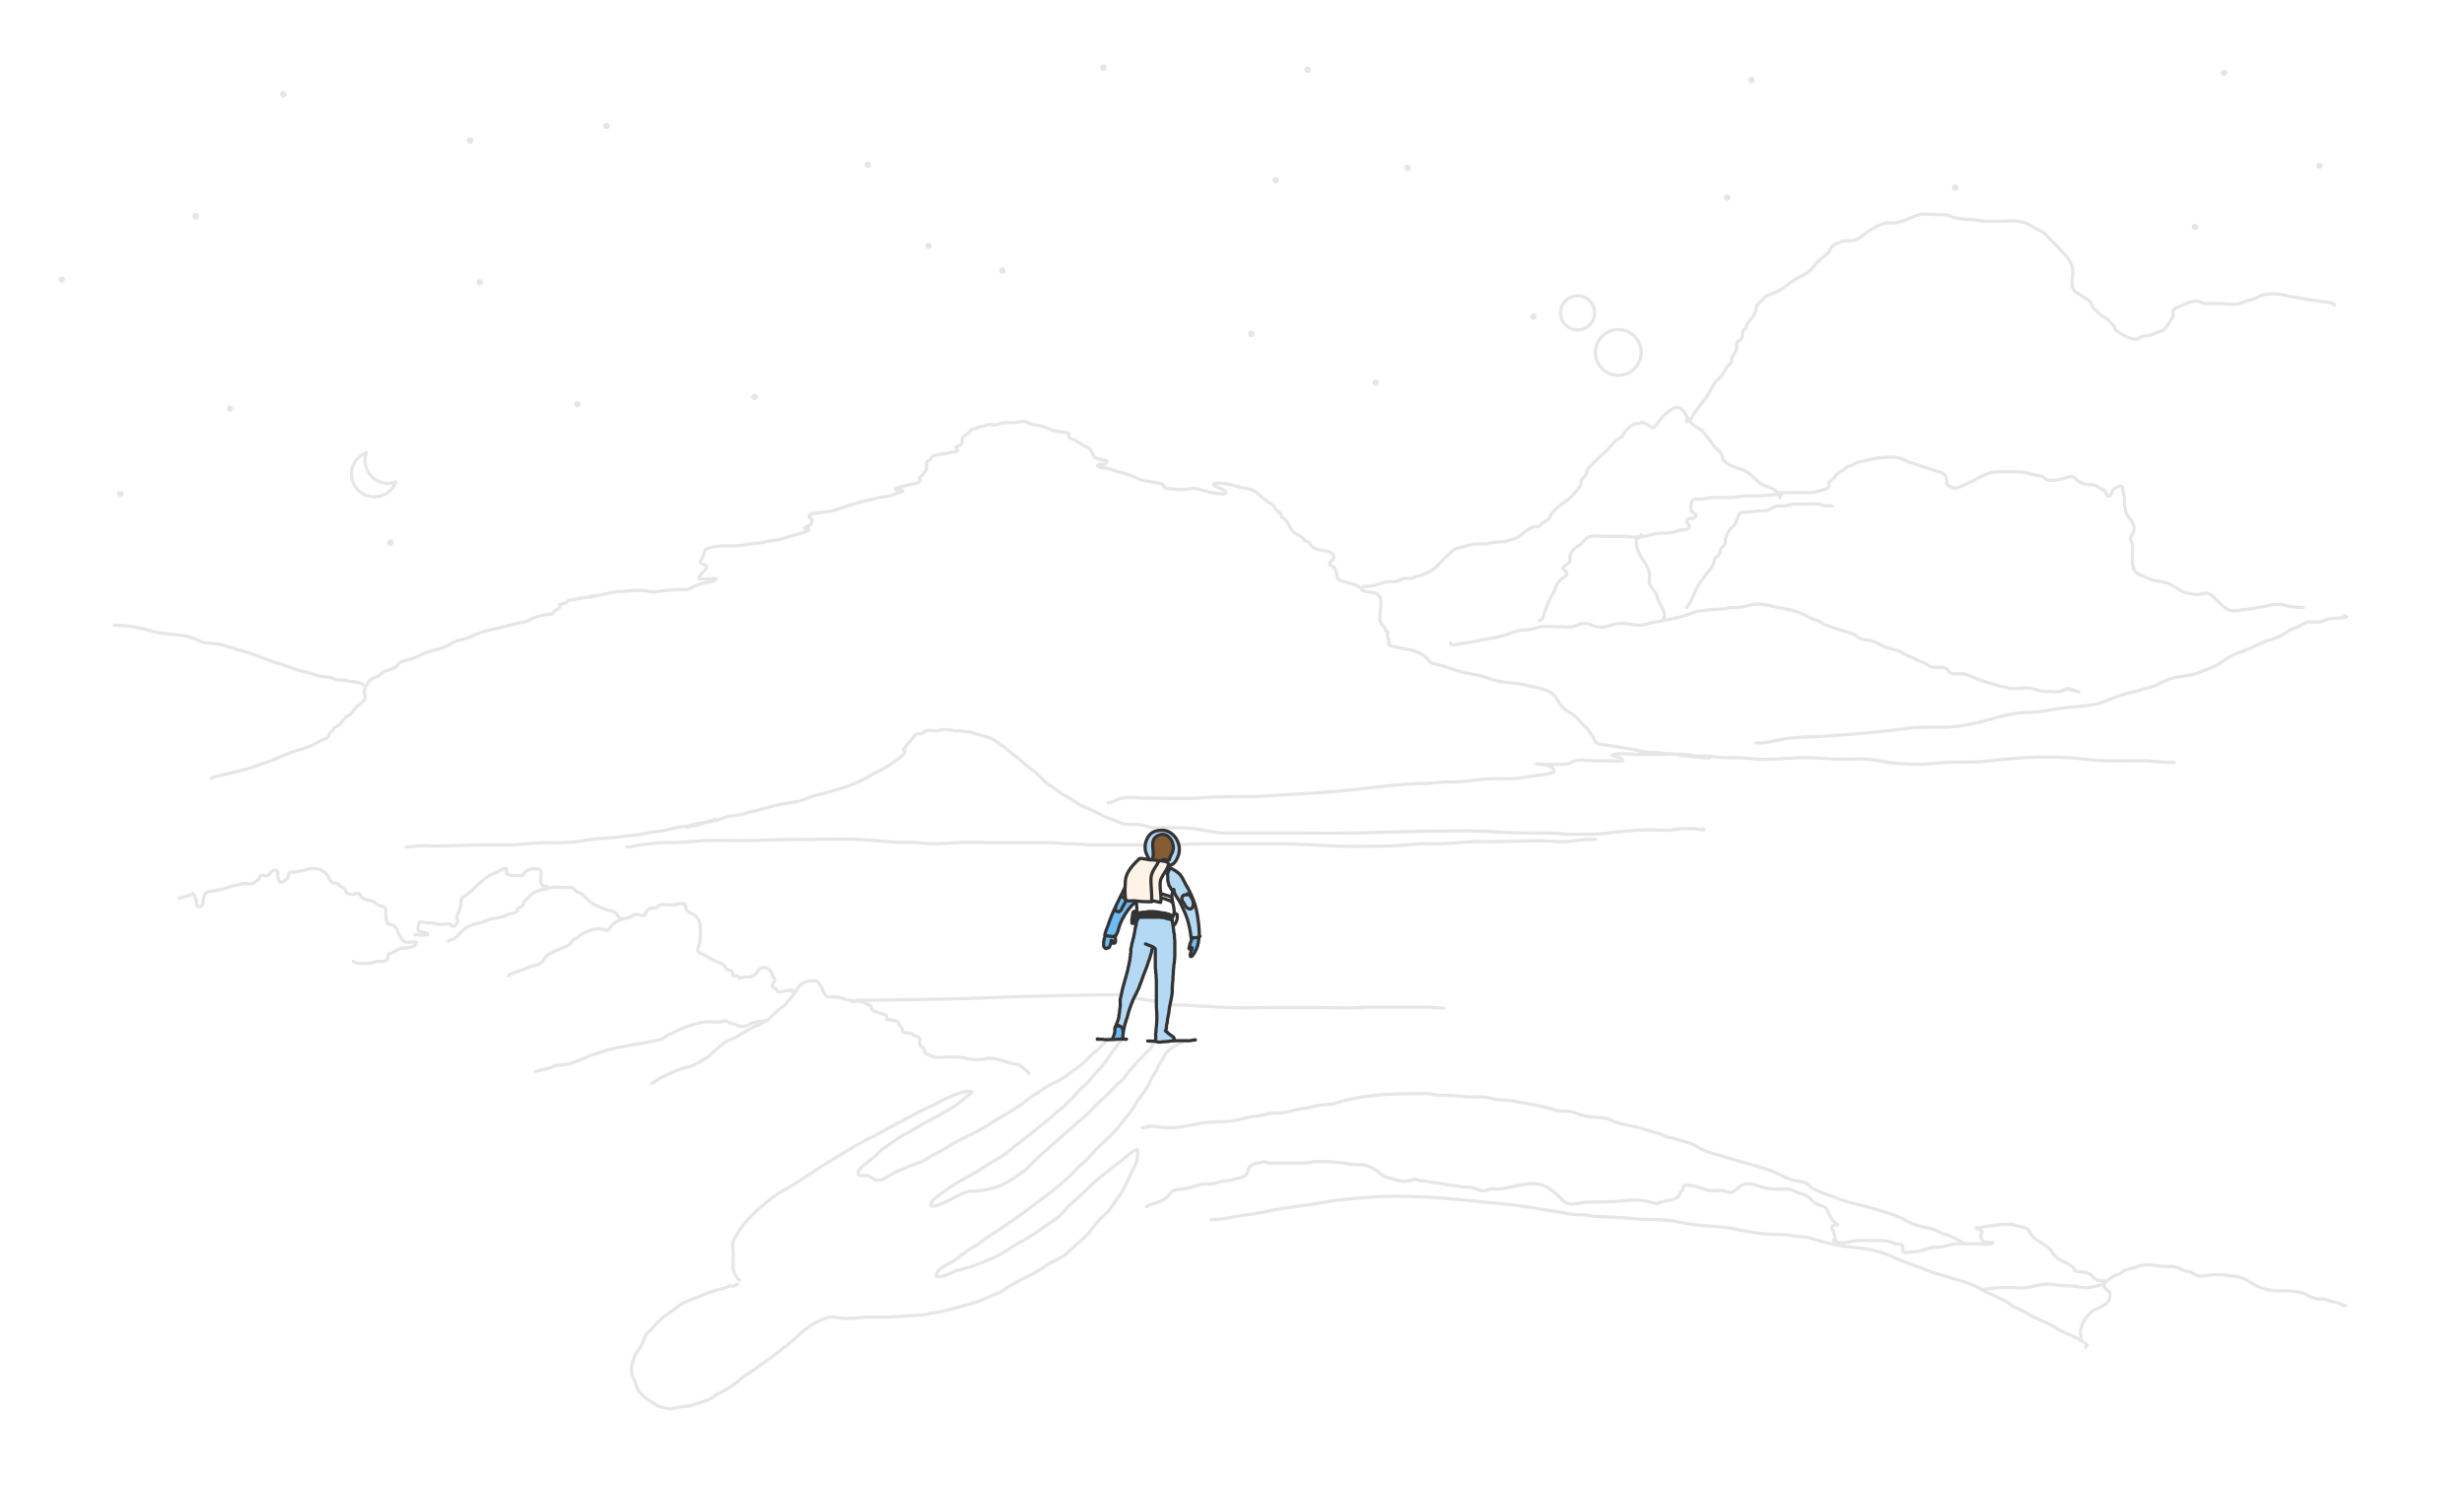 <svg xmlns="http://www.w3.org/2000/svg" xmlns:xlink="http://www.w3.org/1999/xlink" viewBox="0 0 1525 920"><defs><style>.cls-1{fill:#e6e6e6;}.cls-10,.cls-2{fill:#fff;}.cls-3,.cls-9{fill:none;stroke-linecap:round;stroke-linejoin:round;}.cls-10,.cls-3{stroke:#e6e6e6;}.cls-10,.cls-3,.cls-9{stroke-width:2px;}.cls-4{fill:#b3d9f5;}.cls-5{fill:#6ebcf5;}.cls-6{fill:#855b33;}.cls-7{fill:#333;}.cls-8{fill:#fff2e6;}.cls-9{stroke:#333;}.cls-10{stroke-miterlimit:10;}</style><symbol id="New_Symbol_3" data-name="New Symbol 3" viewBox="0 0 4 4"><circle class="cls-1" cx="2" cy="2" r="2"/></symbol></defs><title>hero-empathize</title><g id="Layer_2" data-name="Layer 2"><g id="hero-empathize"><rect class="cls-2" width="1525" height="920"/><path class="cls-3" d="M686.78,642.67c-1,.39-1.23.9-2,1.64l-4.38,4.38c-1.22,1.23-2.55,2.29-3.81,3.47-.73.68-1.44,1.35-2.18,2-1,.89-1.75,2-2.73,2.85a75.24,75.24,0,0,1-7.93,6c-1.48,1-2.69,2.35-4.19,3.35A37.18,37.18,0,0,1,654,669.5a54.33,54.33,0,0,0-10.27,6c-1.57,1.15-3.34,2.05-4.95,3.17a46.52,46.52,0,0,0-5.08,3.91A29.68,29.68,0,0,1,630,685c-1.41,1-2.81,2-4.3,2.9-2.85,1.68-5.67,3.39-8.54,5-1.49.85-3,1.78-4.42,2.75a45.41,45.41,0,0,1-5.19,3.1c-2.13,1.09-4.16,2.36-6.31,3.43-2.7,1.35-5.43,2.48-8.05,4-1.35.78-2.87,1.33-4.18,2.18-.82.54-1.56,1.17-2.42,1.66-2.5,1.42-5,2.85-7.55,4.18s-4.89,2.93-7.4,4.27a48.88,48.88,0,0,1-8.44,3.21,12.15,12.15,0,0,0-2.56,1.19,28.17,28.17,0,0,1-4.33,1.75,44,44,0,0,0-6.28,3.41c-3.15,1.84-6.58,3.86-10,1.47a9.55,9.55,0,0,0-3-1.75,13.4,13.4,0,0,0-3.26-.06c-1.33,0-2.49.15-2.67-1.45-.25-2.23,3.38-4.74,4.86-6,2.54-2.2,5.42-3.91,7.64-6.46,1.89-2.17,4.4-3.65,6.73-5.3,2.69-1.91,5.38-3.85,8.23-5.52,1.54-.9,3.18-1.51,4.67-2.51a36.5,36.5,0,0,1,3.39-2c1.68-.89,3.28-1.88,4.89-2.88,1.78-1.11,3.67-2,5.54-2.92,3.23-1.66,6.3-3.6,9.49-5.34a48,48,0,0,0,8.54-5.88c1.21-1.06,2.43-2.12,3.73-3.07.67-.48,2.81-1.5,2.67-2.6A18.32,18.32,0,0,0,593,677a70.51,70.51,0,0,0-10.78,4.71c-3.82,2.13-7.85,3.87-11.77,5.79-4.72,2.3-9.26,4.95-13.94,7.33-4.5,2.29-8.8,4.64-13.16,7.17-2.91,1.69-6.06,2.88-9,4.58-2.41,1.4-4.91,2.65-7.28,4.14-4.67,2.94-9.45,5.67-14.17,8.52-2.23,1.34-4.36,2.62-6.5,4.12-2,1.38-4,2.72-6,4-4.7,3-9.31,6.15-14.16,8.86a63,63,0,0,0-5.51,3.21c-2.41,1.69-4.72,3.59-7,5.44a93.84,93.84,0,0,0-11.3,10.55,51.36,51.36,0,0,0-6.76,9.42c-1.1,2.06-2.41,4.09-2.27,6.5.07,1.2.37,2.31.36,3.53,0,1.06,0,2.12,0,3.19,0,2.31-.11,4.64,0,6.95a7.71,7.71,0,0,0,1.3,3.84c.25.43,1.79,3.85,2.72,3.54"/><path class="cls-3" d="M694.45,643l.31.07c-.36.62-1.18,1.28-1.66,2-1,1.5-2.14,2.84-3.27,4.27-3,3.77-5.34,8.09-8.66,11.61s-6,7.18-9.36,10.43c-.92.89-2,1.66-2.87,2.55s-1.84,2.08-2.76,3.14c-.72.83-1.48,1.6-2.28,2.36-1.55,1.48-3,3.09-4.54,4.56-2,1.93-4.32,3.59-6.42,5.46s-4,3.56-6.1,5.22c-5.48,4.34-10.81,8.82-16.44,13-2.71,2-5.19,4.26-7.85,6.33-3.25,2.53-6.95,4.22-10.39,6.45-3,2-6.1,3.9-9.21,5.75-4.25,2.53-8.72,4.7-12.87,7.37-2.77,1.78-5.48,3.65-8.09,5.65-1.93,1.48-4.64,3.25-5.64,5.62-.61,1.43.21,2,1.64,1.86a11.17,11.17,0,0,0,2.35-.67,59.92,59.92,0,0,0,6.21-2.59c4-2,7.67-4.34,12-5.68,2.08-.65,4.21-.25,6.35-.43a71.72,71.72,0,0,0,10-2c6.54-1.51,12.66-6,18-9.82,3.22-2.33,5.76-5.34,8.62-8.08,3.71-3.57,7.7-6.92,11.54-10.35q8.49-7.58,17.09-15c2.55-2.21,5-4.67,7.32-7.09,2.7-2.78,5.53-5.31,8.37-7.94,1.92-1.78,3.56-3.76,5.4-5.62a23.48,23.48,0,0,1,2.54-2.09,17.37,17.37,0,0,0,3.1-3.59c2.09-2.75,4.31-5.38,6.57-8,.88-1,2-1.86,2.91-2.82s2-2.37,3.12-3.47c1.28-1.26,3.25-2.72,4-4.4l-.22-.33"/><path class="cls-3" d="M731.78,645.33l.44-.39c-4.35,2-9.65,4.38-11.72,9a40.58,40.58,0,0,1-2.92,4.75,24.83,24.83,0,0,0-1.43,3.14c-.89,1.93-2.38,3.64-3.38,5.55-.87,1.66-1.53,3.46-2.43,5.1-2.13,3.86-5.33,7-7.4,10.87-2.62,4.86-6.42,8.69-9.72,13-4,5.22-8.85,9.38-13.58,13.9-2.3,2.19-4.2,4.7-6.4,7s-5,4.1-7.15,6.56c-3.66,4.26-8.34,8.11-12.66,11.74-4.58,3.84-9.56,7.21-14.27,10.88-8.39,6.56-17.21,12.43-26.17,18.2-2.55,1.64-4.89,3.57-7.33,5.37-2.13,1.57-4.69,2.5-6.72,4.15-1.23,1-2.5,1.78-3.82,2.67-1.56,1-2.89,2.55-4.47,3.53-2.22,1.39-4.65,2.28-6.83,3.78a16.38,16.38,0,0,0-3.07,2.5c-.95,1.09-.89,2-1.43,3.28,3.88,1.54,9.49-2.14,12.95-3.3,3.65-1.23,7.35-1.94,11-3.33,2.88-1.1,5.73-2.18,8.56-3.4a62.62,62.62,0,0,0,12-6.25,83.52,83.52,0,0,1,8.06-5,84.69,84.69,0,0,0,11.3-7c3.91-3.07,8.54-5.42,12.22-8.73,3-2.67,5.32-5.84,8.33-8.5,3.28-2.89,6.64-5.82,9.76-8.88a88.57,88.57,0,0,1,10.2-9C686,725,688,723,690.3,721.34c2-1.45,3.94-3,5.83-4.5,2.15-1.74,4.81-4.49,7.57-5.28.58,1.76.28,4.78,0,6.58a17.72,17.72,0,0,1-2.16,5.2c-1.53,2.86-2.73,5.85-4.16,8.75A59.89,59.89,0,0,1,690.79,743c-1.57,2-2.75,4.27-4.34,6.26s-3.59,3.24-5.3,5c-3.58,3.67-6.24,8.24-10,11.77-1.87,1.77-3.93,3.29-5.79,5.06a76.08,76.08,0,0,1-7,6.22c-2.38,1.76-5,2.8-7.63,4.18s-5.1,3.33-7.72,4.87c-6.14,3.63-12.77,6.46-18.86,10.16-2,1.21-3.67,2.79-5.79,3.78-2.55,1.19-5.25,2.06-7.82,3.24-5.37,2.46-11,3.82-16.63,5.49-3.92,1.16-7.93,2-11.9,3a49.42,49.42,0,0,1-5.14.79c-2,.29-3.88,1.14-5.95,1.2-8.32.27-16.54,1.32-24.92,1.32-2.95,0-5.89,0-8.84,0s-5.78.69-8.76.67c-2.4,0-4.89.23-7.28,0-3-.24-5.88-1.32-8.82-.33a44.05,44.05,0,0,0-17.23,10.13c-5.41,5.38-11.62,9.75-17.66,14.41-2.94,2.27-6.26,4.17-9.1,6.52a76.55,76.55,0,0,1-6.86,4.61c-1.79,1.19-3.31,2.73-5.07,4a77.8,77.8,0,0,1-8.19,5.6c-1.83,1-3.92,1.63-5.58,2.9a14,14,0,0,1-4.73,2.83c-3.16,1.09-6.27,2.28-9.49,3.15a19.32,19.32,0,0,1-4.62.84,40.11,40.11,0,0,0-7,1.21,14.06,14.06,0,0,1-5.93-.52,13.83,13.83,0,0,1-5.42-2.21c-3.24-2.06-7.06-4.4-9.68-7.35-1.11-1.25-1.3-2.74-1.76-4.27a42.09,42.09,0,0,0-2.33-5c-1.4-3.21-.76-7.67.38-10.81.34-.94.61-2,1-2.89a13.3,13.3,0,0,1,2-3,30.21,30.21,0,0,0,3.4-6.32A31.28,31.28,0,0,1,400,826c.81-1.43,2.64-2.51,3.7-3.78a45.16,45.16,0,0,1,9.72-8.88c3.69-2.41,6.65-5.46,10.67-7.35,3.22-1.52,6.66-2.52,9.93-3.93a76.8,76.8,0,0,1,11.65-4c1-.26,2-.44,3-.79s1.81-1,2.75-1.21,1.82.14,2.69,0,1.31-.75,2.18-.82l.13-.54"/><use width="4" height="4" transform="translate(119.16 131.83)" xlink:href="#New_Symbol_3"/><use width="4" height="4" transform="translate(140.37 250.98)" xlink:href="#New_Symbol_3"/><use width="4" height="4" transform="translate(239.6 333.97)" xlink:href="#New_Symbol_3"/><use width="4" height="4" transform="translate(355.28 248.22)" xlink:href="#New_Symbol_3"/><use width="4" height="4" transform="translate(295.03 172.74)" xlink:href="#New_Symbol_3"/><use width="4" height="4" transform="translate(373.39 76)" xlink:href="#New_Symbol_3"/><use width="4" height="4" transform="translate(535.11 100.01)" xlink:href="#New_Symbol_3"/><use width="4" height="4" transform="translate(618.32 165.5)" xlink:href="#New_Symbol_3"/><use width="4" height="4" transform="translate(772.46 204.72)" xlink:href="#New_Symbol_3"/><use width="4" height="4" transform="translate(849.39 234.93)" xlink:href="#New_Symbol_3"/><use width="4" height="4" transform="translate(947.14 194.04)" xlink:href="#New_Symbol_3"/><use width="4" height="4" transform="translate(1066.99 120.29)" xlink:href="#New_Symbol_3"/><use width="4" height="4" transform="translate(1208.05 114.16)" xlink:href="#New_Symbol_3"/><use width="4" height="4" transform="translate(1356.47 138.46)" xlink:href="#New_Symbol_3"/><use width="4" height="4" transform="translate(1433.48 100.66)" xlink:href="#New_Symbol_3"/><use width="4" height="4" transform="translate(1374.52 43.12)" xlink:href="#New_Symbol_3"/><use width="4" height="4" transform="translate(1081.99 47.53)" xlink:href="#New_Symbol_3"/><use width="4" height="4" transform="translate(807.24 41.17)" xlink:href="#New_Symbol_3"/><use width="4" height="4" transform="translate(787.52 109.52)" xlink:href="#New_Symbol_3"/><use width="4" height="4" transform="translate(869.14 101.85)" xlink:href="#New_Symbol_3"/><use width="4" height="4" transform="translate(680.91 39.87)" xlink:href="#New_Symbol_3"/><use width="4" height="4" transform="translate(572.71 150.24)" xlink:href="#New_Symbol_3"/><use width="4" height="4" transform="translate(464.93 243.72)" xlink:href="#New_Symbol_3"/><use width="4" height="4" transform="translate(288.98 85)" xlink:href="#New_Symbol_3"/><use width="4" height="4" transform="translate(173.3 56.37)" xlink:href="#New_Symbol_3"/><use width="4" height="4" transform="translate(36.28 171.04)" xlink:href="#New_Symbol_3"/><use width="4" height="4" transform="translate(72.5 303.79)" xlink:href="#New_Symbol_3"/><path class="cls-4" d="M742.28,578.75l.45.89a4.1,4.1,0,0,1-.86.44,10.07,10.07,0,0,1-3.83.46.64.64,0,0,0-.05-.23.52.52,0,0,0-.27.22l-.54,0a56.33,56.33,0,0,0-2.72-12.76c-1-2.83-2.34-5.5-3.62-8.25-.16-.35-.35-.7-.55-1.06l1.55-.53a1.09,1.09,0,0,0,.18.3,6,6,0,0,1,.82,1c.34.59.49,1.21.88,1.77a4.28,4.28,0,0,0,2.05,1.55c2.58,1.06,3.28-3.12,2.51-4.82l.48-.17a45.8,45.8,0,0,1,2.41,9.5A85.84,85.84,0,0,1,742.28,578.75Z"/><path class="cls-5" d="M738,580.54a10.07,10.07,0,0,0,3.83-.46l.19.45a7.35,7.35,0,0,1,0,1.24,6.27,6.27,0,0,0-.24.77,10.39,10.39,0,0,1,0,1.12,11.57,11.57,0,0,0-.41,1.12,3.56,3.56,0,0,1-.15.94,8.55,8.55,0,0,0-.51,1.3,4.1,4.1,0,0,1-.62,1.15c-.21.35-.31.82-.5,1.19a10.92,10.92,0,0,1-1.44,2.13c-.51.58-1.26,1.1-1.47,0a2.36,2.36,0,0,1,.18-1.12,13.08,13.08,0,0,1,.33-1.34c.3-.77.85-1.58.57-2.43-.41.13-1.42,1.41-1.76.66s.35-1.7.48-2.24c.05-.22-.08-.47,0-.69s.18-.2.22-.34a6.31,6.31,0,0,1,.48-1.22c.18-.44.19-1.71.56-2.23Z"/><path class="cls-4" d="M726.45,550.82h0a4.3,4.3,0,0,0-.43.74,5.22,5.22,0,0,1-.95-1c-.48-.57-.64-1.26-1.07-1.83a2.62,2.62,0,0,1-.69-1.62c-.06-.72-.48-1.27-.51-2s0-1.42,0-2.12c0-.86-.39-1.46-.07-2.28.2-.5.29-1,.49-1.49s.69-.83.57-1.24l1.48-.27a27.15,27.15,0,0,1,3.89,2.53c2.45,1.94,3.5,5.18,5.09,7.88a58.31,58.31,0,0,1,4.52,9.43l-.48.17a14.75,14.75,0,0,0-1.31-2.68,8,8,0,0,0-.88-.87,1.41,1.41,0,0,0-.55-.45c-.25-.09-.65,0-.74-.25h0c-.16.78-1.23.38-1.75.48a2.15,2.15,0,0,0-1.31,1.21,2.82,2.82,0,0,0-.2,1.57,4.2,4.2,0,0,0,.32,1.14l-1.55.53C728.89,556,726.73,553.38,726.45,550.82Z"/><path class="cls-4" d="M738.28,557.74c.77,1.7.07,5.88-2.51,4.82a4.28,4.28,0,0,1-2.05-1.55c-.39-.56-.54-1.18-.88-1.77a6,6,0,0,0-.82-1,1.09,1.09,0,0,1-.18-.3,4.2,4.2,0,0,1-.32-1.14,2.82,2.82,0,0,1,.2-1.57A2.15,2.15,0,0,1,733,554c.52-.1,1.59.3,1.75-.48h0c.09.3.49.16.74.25a1.41,1.41,0,0,1,.55.45,8,8,0,0,1,.88.87A14.75,14.75,0,0,1,738.28,557.74Z"/><path class="cls-4" d="M729.47,522.81a11.3,11.3,0,0,1,.29,4.55c-.48,3.26-2.75,8.57-6.47,8.27l-.21,0a1.69,1.69,0,0,0-.07-1.24c-.44-.75-2-1.21-3.4-1.4l.33-.89a9.91,9.91,0,0,0,3.77.19c.5-2.7,2.53-4.68,2.49-7.56a9,9,0,0,0-.21-1.78c-.69-3.3-3.1-6.4-6.45-6.4l.09-2.53C724.48,514.21,728.28,518.23,729.47,522.81Z"/><path class="cls-2" d="M726.67,565.24h.11c.31.17.66.14.95.3.13.07.24.3.35.4s.34,0,.41.09a7,7,0,0,1,.05,2.58,9.48,9.48,0,0,1-.73,2.28c-.16.42-.89,1.89-1.48,1.83,0-.08,0-.15,0-.23l-.31,0a26.69,26.69,0,0,1-.44-2.73l-.59-.43a1,1,0,0,0,.33,0c0-.46.23-.85.26-1.31s-.15-.87.13-1.13l0-.06c-.21-.07-.42-.16-.6-.2a7.43,7.43,0,0,1-1.12-.39c-.22-.09-.46-.34-.67-.41s-.31,0-.46,0c-.32-.1-.64-.23-1-.34a5.33,5.33,0,0,0-1.63-.34,8.25,8.25,0,0,1-1.57-.22,8.55,8.55,0,0,0-1.53-.22c-.46,0-.85-.22-1.32-.23-1.08-.05-2-.23-3.06-.23h-1.4c-.58,0-1.11.21-1.69.23s-.86.18-1.33.23-.92,0-1.39,0-1.08.35-1.62.41c-.36,0-.75-.13-1.06.12l-.17-.13-.08,0a.44.44,0,0,0-.06.16l-.12,0a.42.42,0,0,1-.14.11c0-.36,0-.73,0-1.1a30,30,0,0,0-.41-6.07l.18-.18,0-.22a59.53,59.53,0,0,0,9.33.41c0-.06,0-.13,0-.19h0c1.45-.6,4,.49,5.55.63a17,17,0,0,0,.18-2.59H719a9.17,9.17,0,0,1,3.4,1c.51.21,1.16.31,1.61.52s1,.9,1.49.76l.22,0C726.23,560.65,726.91,563.12,726.67,565.24Z"/><path class="cls-4" d="M692,634.83a2.08,2.08,0,0,0-1.44.44,2,2,0,0,1,.06-.3c.08-.24.15-.48.25-.71.2-.48.26-1,.47-1.46s.36-.71.51-1.1a5.66,5.66,0,0,0,.16-.8c0-.21.19-.33.24-.53s0-.37,0-.56.14-.11.15-.18a3.54,3.54,0,0,0,0-.73,1.75,1.75,0,0,1,.18-.61,4.78,4.78,0,0,0,0-.76c0-.3.19-.47.24-.74a5.21,5.21,0,0,0,0-.79c0-.59.23-1.07.22-1.68s.22-.93.23-1.45,0-.89,0-1.34a27.24,27.24,0,0,1,0-3.13,10.77,10.77,0,0,1,.4-1.45c.09-.38.14-.77.21-1.15,0-.1,0-.2.07-.3.24-1,.42-2,.67-3,1-4,2.18-7.87,3.24-11.83.17-.66.18-1.35.39-2a15.31,15.31,0,0,0,.41-1.78c.11-.62.23-1.23.38-1.83a9,9,0,0,0,.27-1.52c0-.26,0-.53,0-.78s.19-.5.24-.78-.1-.91,0-1.34.21-.5.24-.78a6.94,6.94,0,0,0,0-.79,11.69,11.69,0,0,1,0-1.45c.07-.59.34-1.17.43-1.77s.14-1.1.27-1.67.31-1.19.48-1.8c.12-.4.15-.82.27-1.21a6,6,0,0,0,.33-1A13.33,13.33,0,0,1,702,578c.24-.87.28-1.7.45-2.58a13,13,0,0,1,.5-2.22c.17-.44.43-.95,0-1.34l0-.19.07,0c.25-.11.38-.57.49-.84.28-.67.48-1.32.81-2a1,1,0,0,0,.14-.89l.78-.11H716a13.53,13.53,0,0,1,3.13.17c.41.1.82,0,1.23.1s.9.29,1.36.41a3.75,3.75,0,0,1,.82.27,4.28,4.28,0,0,0,1,.15c.49.12.89.48,1.41.48l.59.43a26.69,26.69,0,0,0,.44,2.73v0c.11,1.36.4,2.68.44,4a8.61,8.61,0,0,0,.35,1.6,10.42,10.42,0,0,1,.1,2.23c0,.65.21,1.26.24,1.91s0,1.27,0,1.9c0,2.58,0,5.16,0,7.74,0,1-.23,2-.22,3.07a6.41,6.41,0,0,1-.23,1.63,9,9,0,0,0-.21,2.14c0,.6-.22,1.17-.24,1.78s0,1,0,1.55c0,1-.23,1.94-.23,3,0,.44,0,.89,0,1.33,0,.62-.21,1.19-.24,1.8,0,1.09-.22,2.11-.21,3.21,0,.93,0,1.89,0,2.82a28.94,28.94,0,0,1-.44,2.94c-.36,2.24-.91,4.44-1.31,6.68-.21,1.23-.27,2.55-.51,3.78s-.46,2.26-.65,3.39c-.12.66-.11,1.38-.21,2-.08.49-.31.95-.41,1.44s0,.8,0,1.21a12.65,12.65,0,0,0-.23,1.52l-.45.67a2,2,0,0,0,.66.73c.18.13.41.15.58.3s.23.33.38.49a13.75,13.75,0,0,0,1.73,1.27c.51.38,1,.71,1.51,1.07s.52,1,.5,1.73v.74l-2.25.14c-.41,0-.73.2-1.13.24s-.84,0-1.27.1a19.23,19.23,0,0,1-2.28.11c-.55,0-1,.24-1.56.23a7.87,7.87,0,0,1-1.68-.11c-.49-.11-1-.21-1.47-.28l.14-.8c.37-.39,0-3.33.1-3.89a10.9,10.9,0,0,0,.23-1.62,14.71,14.71,0,0,1,.18-2.48,55.18,55.18,0,0,0,.27-8.92c0-1.35-.23-2.62-.22-4V608.12a16.84,16.84,0,0,0-.18-3.25,10.6,10.6,0,0,1,0-1.49c0-.45-.2-.85-.24-1.3s.05-1,0-1.45-.22-.86-.24-1.34c0-.91,0-1.84,0-2.76V589c0-.44,0-.89,0-1.33s-.16-.57-.51-.83-.53-.39-.8-.56l-.48.72c0,.48-.3.84-.4,1.29s0,.78-.17,1.18c-.38,1.31-.81,2.58-1.16,3.9-.25,1-.73,1.81-1,2.73a34.59,34.59,0,0,1-1.25,3.63c-.39,1-.77,2.1-1.21,3.09s-.7,2.1-1.12,3.11-.72,2.16-1.2,3.19-.59,2-1.09,2.91c-.35.66-.69,1.33-1,2a17.19,17.19,0,0,1-1.17,2.45c-.37.55-.51,1.11-.84,1.67a0,0,0,0,0,0,0,14.63,14.63,0,0,0-.89,2.16,72,72,0,0,0-2.63,7.56c-.1.39-.17.81-.27,1.14s-.17.72-.27,1.07-.43.86-.58,1.34a10.52,10.52,0,0,1-.26,1.17,19.35,19.35,0,0,0-.73,2.42,24.73,24.73,0,0,1-.9,3.56,3.1,3.1,0,0,0,0-.68c0-.2-.2-.22-.24-.42-.1-.41,0-.72-.26-1.08a8.62,8.62,0,0,0-.76-.72,1.54,1.54,0,0,0-1-.56C692.44,635.05,692.25,635.08,692,634.83Z"/><path class="cls-6" d="M726.2,524.68c0,2.88-2,4.86-2.49,7.56a9.91,9.91,0,0,1-3.77-.19l-.33.89a5.18,5.18,0,0,0-2.38,0,15.42,15.42,0,0,0-4.23-.67l0-.27c1.41-2.53.42-6,.41-9,0-2.4.59-4.58,3.43-5.88a6.44,6.44,0,0,1,2.68-.63c3.35,0,5.76,3.1,6.45,6.4A9,9,0,0,1,726.2,524.68Z"/><path class="cls-2" d="M725.75,558.21l-.22,0c-.48.14-1.09-.56-1.49-.76s-1.1-.31-1.61-.52a9.17,9.17,0,0,0-3.4-1h-.51c0-.82-.05-1.65-.12-2.48l.38,0a4.61,4.61,0,0,1,1.76.24,6.49,6.49,0,0,0,.74.26c.16.06.49.19.65.23a9.64,9.64,0,0,1,1.66.46c.35.15,1,.63,1.35.57h.41A20.78,20.78,0,0,0,725.75,558.21Z"/><path class="cls-7" d="M725.66,566.89c-.28.26-.11.79-.13,1.13s-.21.85-.26,1.31a1,1,0,0,1-.33,0c-.52,0-.92-.36-1.41-.48a4.28,4.28,0,0,1-1-.15,3.75,3.75,0,0,0-.82-.27c-.46-.12-.91-.29-1.36-.41s-.82,0-1.23-.1a13.53,13.53,0,0,0-3.13-.17H705.2l-.78.11a5.37,5.37,0,0,0-.46-1,2.55,2.55,0,0,1,0-1.66.44.44,0,0,1,.06-.16l.08,0,.17.13c.31-.25.7-.09,1.06-.12.54-.06,1.08-.3,1.62-.41s.92,0,1.39,0,.85-.21,1.33-.23,1.11-.21,1.69-.23h1.4c1.09,0,2,.18,3.06.23.47,0,.86.21,1.32.23a8.55,8.55,0,0,1,1.53.22,8.25,8.25,0,0,0,1.57.22,5.33,5.33,0,0,1,1.63.34c.34.11.66.24,1,.34.15,0,.31,0,.46,0s.45.32.67.41a7.43,7.43,0,0,0,1.12.39c.18,0,.39.13.6.2Z"/><path class="cls-2" d="M724.94,555.26c-.36.06-1-.42-1.35-.57a9.64,9.64,0,0,0-1.66-.46c-.16,0-.49-.17-.65-.23a6.49,6.49,0,0,1-.74-.26,4.61,4.61,0,0,0-1.76-.24l-.38,0c-.22-2.87-.64-5.8-.14-8.52.33-1.74,3.13-5.43,4.35-8.1l.24.06a5,5,0,0,1,2.41.76l-1.48.27c.12.41-.42.86-.57,1.24s-.29,1-.49,1.49c-.32.82.08,1.42.07,2.28,0,.7-.05,1.42,0,2.12s.45,1.27.51,2a2.62,2.62,0,0,0,.69,1.62c.43.57.59,1.26,1.07,1.83a5.22,5.22,0,0,0,.95,1,7.16,7.16,0,0,0-.64,3.69Z"/><path class="cls-8" d="M723,534.34a1.69,1.69,0,0,1,.07,1.24,6.91,6.91,0,0,1-.47,1.33c-1.22,2.67-4,6.36-4.35,8.1-.5,2.72-.08,5.65.14,8.52.07.83.12,1.66.12,2.48a17,17,0,0,1-.18,2.59c-1.55-.14-4.1-1.23-5.55-.63h0c.21-4.68-.52-9.27-.44-13.86s3.27-7.56,4.9-11.12a5.18,5.18,0,0,1,2.38,0C721,533.13,722.57,533.59,723,534.34Z"/><path class="cls-4" d="M719.63,514l-.09,2.53a6.44,6.44,0,0,0-2.68.63c-2.84,1.3-3.44,3.48-3.43,5.88,0,3.07,1,6.51-.41,9l0,.27c-.55,0-1.09-.07-1.61-.13-.35-.59-2.24-3.82-2.57-6.11a11.82,11.82,0,0,1,0-3.08,11.94,11.94,0,0,1,1.4-4.29c1.94-3.62,5.11-4.8,9.1-4.75Z"/><path class="cls-8" d="M711.39,532.19c.52.06,1.06.09,1.61.13a15.42,15.42,0,0,1,4.23.67c-1.63,3.56-4.81,6.61-4.9,11.12s.65,9.18.44,13.86c0,.06,0,.13,0,.19a59.53,59.53,0,0,1-9.33-.41l-1.23-.12c-2.36-.22-4.63.8-5.45-.93a3.45,3.45,0,0,1-.28-1.07,43.12,43.12,0,0,1-.18-6.27c0-1.34.11-2.66.19-3.9.35-5.53,4.6-10.06,8.49-13.63v-.22c1.57-.46,3.76.2,5.48.47C710.75,532.13,711.07,532.16,711.39,532.19Z"/><path class="cls-7" d="M704.42,567.91a1,1,0,0,1-.14.89c-.33.65-.53,1.3-.81,2-.11.27-.24.73-.49.84l-.07,0a5.37,5.37,0,0,1-1.06,0c-.29,0-.9.11-1.14,0s-.21-.75-.21-1.08,0-.75,0-1.12a89.42,89.42,0,0,0,.66-4.47c.35-.82,1.75-1,2.46-.67h0c0,.37,0,.74,0,1.1a.42.42,0,0,0,.14-.11l.12,0a2.55,2.55,0,0,0,0,1.66A5.37,5.37,0,0,1,704.42,567.91Z"/><path class="cls-5" d="M688.88,579.69a15.46,15.46,0,0,1-4.67-.72,1.91,1.91,0,0,1-.43-.21c.43-2.31,1.58-4.57,2.31-6.84a87,87,0,0,1,4-9.91l.19.09A1.69,1.69,0,0,0,691,564a4,4,0,0,0,.94.36c.42.12.29.21.72,0a5.86,5.86,0,0,0,1.6-1.65,7.24,7.24,0,0,0,.41-1.13c.2-.4.5-.73.71-1.12.38-.73.79-1.41,1.12-2.14a1.18,1.18,0,0,0-.09-1.38l.31-.16c.82,1.73,3.09.71,5.45.93l1.23.12,0,.22-.18.18c-.49.45-1.85,1.54-2.49,2.18A33.76,33.76,0,0,0,697,565a38.81,38.81,0,0,0-3.68,6.8c-.92,2.12-1.4,5.51-2.75,7.19a.93.93,0,0,0-.38.74Z"/><path class="cls-5" d="M696.75,556.7l-.31.16c0-.05-.06-.11-.09-.17a7.51,7.51,0,0,0-.56-1.05c-.24-.28-.54-.3-.86-.42-.72-.27-1-.09-1.65.28l-.05,0q.86-1.72,1.68-3.42c.44-.91.9-1.8,1.38-2.69a43.12,43.12,0,0,0,.18,6.27A3.45,3.45,0,0,0,696.75,556.7Z"/><path class="cls-5" d="M690.28,562.1l-.19-.09c1-2.21,2.08-4.39,3.14-6.54l.05,0c.7-.37.93-.55,1.65-.28.32.12.62.14.86.42a7.51,7.51,0,0,1,.56,1.05c0,.06.07.12.09.17a1.18,1.18,0,0,1,.09,1.38c-.33.73-.74,1.41-1.12,2.14-.21.39-.51.72-.71,1.12a7.24,7.24,0,0,1-.41,1.13,5.86,5.86,0,0,1-1.6,1.65c-.43.24-.3.15-.72,0A4,4,0,0,1,691,564,1.69,1.69,0,0,1,690.28,562.1Z"/><path class="cls-5" d="M690.56,635.27a2.08,2.08,0,0,1,1.44-.44c.25.25.44.22.91.33a1.54,1.54,0,0,1,1,.56,8.62,8.62,0,0,1,.76.72c.27.36.16.67.26,1.08,0,.2.2.22.24.42a3.1,3.1,0,0,1,0,.68,12.16,12.16,0,0,1,0,1.35,6.42,6.42,0,0,0-.23,1.11,4.94,4.94,0,0,1,0,1.49v.74h-2.09c-1.32,0-2.57.17-3.88.21l0-.43c-.36-.76.2-1.48.5-2.23a7.58,7.58,0,0,0,.61-2.8,4.59,4.59,0,0,1,.25-2.43A1.87,1.87,0,0,1,690.56,635.27Z"/><path class="cls-5" d="M690.22,580.54a7.68,7.68,0,0,1,.23,1.33c0,1,0,2.2-1.34,2-.76-.1-.56-.39-.66-1-.06-.35-.37-1.15-.69-.56,0,0-.16.66-.16.68-.09.36,0,.7-.1,1.06a11.82,11.82,0,0,1-.57,1.45c-.16.45-.13.69-.54,1s-.88.27-1.3.5-.81.17-1.29-.28a2.24,2.24,0,0,1-.67-.89,5.84,5.84,0,0,1,0-1.51,9,9,0,0,1,0-1.56c0-.33.2-.56.23-.89a4.15,4.15,0,0,1,.16-.84c.12-.38.2-.81.34-1.18a5.33,5.33,0,0,0,.37-.81l0-.08a15.46,15.46,0,0,0,4.67.72l1.33.06A4,4,0,0,0,690.22,580.54Z"/><path class="cls-3" d="M701.85,618.29c.31-.42,1.21-.22,1.67-.22a12.51,12.51,0,0,1,2.13.23c.24,0,.47,0,.71,0,.44.08.81.36,1.24.42.66.09,1.42,0,2.06.2s1,.27,1.57.41c.3.08.61,0,.9,0s.24.2.43.24c.49.12,1.09-.14,1.58,0,.2,0,.47.17.66.23s.4,0,.58.24h-.13"/><path class="cls-3" d="M527.57,620.28c2.87-2,7.57-1,10.87-1.09,5.19-.05,10.37-.15,15.56-.22,17.81-.23,35.4-.44,53.2-1.18q27.81-1.15,55.65-1.65,15.55-.28,31.11-.34H694"/><path class="cls-3" d="M724.19,621.87c.25.41.59,0,.93,0a5.2,5.2,0,0,1,.84.22,6.87,6.87,0,0,0,1.2,0c6,0,11.91.51,17.88.81,8.9.44,17.85,1.05,26.77,1,5,0,10.09-.24,15.14-.24h29.16c3.91,0,7.81.25,11.71.23s7.93.13,11.88-.11c3.33-.2,6.66-.36,10-.35,7.27,0,14.55,0,21.82,0,2.79,0,5.58,0,8.37,0,4.54,0,9.11.36,13.64.68"/><path class="cls-3" d="M426.11,511.67l-.47.38c2.37-.92,5.08-.73,7.43-1.68,3.69-1.51,7.58-1.79,11.37-2.83,2.93-.81,6-2.48,9-2.56a28,28,0,0,0,8.68-1.83c3.07-1.07,6.37-1.25,9.45-2.3,3.68-1.25,7.43-1.87,11.21-2.78s7.56-1.17,11.27-2,7-2.87,10.7-3.74c5.7-1.32,11.38-2.93,17-4.63a82.55,82.55,0,0,0,17.91-8.24c2.33-1.37,4.82-2.26,7.16-3.65s4.44-2.64,6.52-4.16c1.59-1.15,3.12-1.87,4.28-3.32.55-.68,1.2-.89,1.74-1.49a8.36,8.36,0,0,0,.68-1.67c-1.61-1.42-.77-1.22.29-2.65a20.79,20.79,0,0,1,2.32-3c1-1,1.54-2,2.47-3,.61-.64,1.24-1.8,2.08-2.15s1.92,0,2.8-.2c1.29-.33,2.48-1.58,3.79-1.87,2.08-.47,4.54.33,6.66.05,1.1-.15,1.94-.65,3.08-.72a32.63,32.63,0,0,1,3.28,0c1.33.07,2.53.61,3.86.72,1.88.15,3.57-.14,5.47.3s3.56.26,5.34.83c2.18.71,4.36,1.29,6.61,1.85a32.87,32.87,0,0,1,6.25,2.32c2.28,1.08,3.77,2.54,5.82,3.85,2.39,1.53,4.35,3.65,6.67,5.33a68,68,0,0,1,6.79,5.67c2.32,2.15,5.06,3.64,7.41,5.67,2,1.77,3.63,3.8,5.62,5.62a14.48,14.48,0,0,0,2.74,2.19,36.6,36.6,0,0,1,3.75,2.39,47,47,0,0,0,8.3,5.53c2.4,1.16,4.56,2.93,6.9,4.28s4.81,2.05,7.14,3.21c3.86,1.93,7.69,3.95,11.66,5.51a50.41,50.41,0,0,1,5,1.91,14.47,14.47,0,0,0,5.86,1.52c1.81,0,3.66,0,5.48,0a20.9,20.9,0,0,1,5.18.82c1.4.33,2.84,1.12,4.48,1.19,3.58.15,7.21,0,10.79,0,4.06,0,8.08,0,12.13.33,5.37.49,10.61,1.71,15.93,2.44a54.35,54.35,0,0,0,8,.57c12.51-.07,25,0,37.55,0,15.12,0,30.25.27,45.36-.15,21.23-.59,42.44-1.12,63.68-1.19,13.2,0,26.25,1.33,39.44,1.34,7,0,13.9-.23,20.81.52,4.29.45,8.7.15,13,.14a89.83,89.83,0,0,0,10.38-.15q9-1,18-1.85c4.5-.4,8.82-.66,13.34-.66,4.68,0,10.2.8,14.76-.15a39.13,39.13,0,0,1,8.26-.52h3.43c2.18,0,4.47.72,6.56.59l-.35-.59"/><path class="cls-3" d="M987.45,519.67a70.58,70.58,0,0,0-12.15.66,55.89,55.89,0,0,1-13.8.52c-12.37-.89-24.68.14-37.08.15-5.87,0-11.73-.17-17.59.33-5.17.44-10.59.93-15.79,1-4.75.1-9.51-.27-14.26.1-5.34.4-10.6,1.12-16,1.23-13.08.26-26.43.51-39.49-.18-11.56-.62-23.17-1.24-34.74-1.19s-23,0-34.55,0c-6.58,0-14.09.27-22.56.48"/><path class="cls-3" d="M708.77,523c-8,0-16,0-24,0-4.38,0-8.87.26-13.24-.15a82.35,82.35,0,0,0-8.75-.52c-4.5,0-8.88-.61-13.36-.7-3.37-.06-6.75,0-10.12,0H615.92c-8,0-16.08-.45-24,.05-6.83.44-13.53,1-20.4.28-6.6-.7-13.29-.28-19.92-.82-5.14-.42-10.27-.84-15.42-1.2-12.15-.86-24.47-.31-36.65-.31-10.6,0-21.11.18-31.69.61-9.41.38-18.85-.16-28.27,0-6.44.13-12.83.93-19.27,1.24-4.93.23-9.87-.11-14.79.43-3.81.42-7.59.92-11.38,1.55-1.78.29-4.13,1.09-6,.81"/><path class="cls-9" d="M689.56,579.64a3.39,3.39,0,0,1-.68.05,15.46,15.46,0,0,1-4.67-.72,1.91,1.91,0,0,1-.43-.21c.43-2.31,1.58-4.57,2.31-6.84a87,87,0,0,1,4-9.91c1-2.21,2.08-4.39,3.14-6.54q.86-1.72,1.68-3.42c.44-.91.9-1.8,1.38-2.69"/><path class="cls-9" d="M705,531.83c-3.89,3.57-8.14,8.1-8.49,13.63-.08,1.24-.15,2.56-.19,3.9a43.12,43.12,0,0,0,.18,6.27,3.45,3.45,0,0,0,.28,1.07c.82,1.73,3.09.71,5.45.93l1.23.12a59.53,59.53,0,0,0,9.33.41c0-.06,0-.13,0-.19.21-4.68-.52-9.27-.44-13.86s3.27-7.56,4.9-11.12a15.42,15.42,0,0,0-4.23-.67c-.55,0-1.09-.07-1.61-.13-.32,0-.64-.06-.94-.11-1.72-.27-3.91-.93-5.48-.47"/><path class="cls-9" d="M712.79,558c1.45-.6,4,.49,5.55.63a17,17,0,0,0,.18-2.59c0-.82-.05-1.65-.12-2.48-.22-2.87-.64-5.8-.14-8.52.33-1.74,3.13-5.43,4.35-8.1a6.91,6.91,0,0,0,.47-1.33,1.69,1.69,0,0,0-.07-1.24c-.44-.75-2-1.21-3.4-1.4a5.18,5.18,0,0,0-2.38,0"/><path class="cls-9" d="M719.61,532.94l.33-.89a9.91,9.91,0,0,0,3.77.19c.5-2.7,2.53-4.68,2.49-7.56a9,9,0,0,0-.21-1.78c-.69-3.3-3.1-6.4-6.45-6.4a6.44,6.44,0,0,0-2.68.63c-2.84,1.3-3.44,3.48-3.43,5.88,0,3.07,1,6.51-.41,9"/><path class="cls-9" d="M711.45,532.28l-.06-.09c-.35-.59-2.24-3.82-2.57-6.11a11.82,11.82,0,0,1,0-3.08,11.94,11.94,0,0,1,1.4-4.29c1.94-3.62,5.11-4.8,9.1-4.75h.36c4.85.24,8.65,4.26,9.84,8.84a11.3,11.3,0,0,1,.29,4.55c-.48,3.26-2.75,8.57-6.47,8.27"/><path class="cls-9" d="M722.85,537a5,5,0,0,1,2.41.76,27.15,27.15,0,0,1,3.89,2.53c2.45,1.94,3.5,5.18,5.09,7.88a58.31,58.31,0,0,1,4.52,9.43,45.8,45.8,0,0,1,2.41,9.5,85.84,85.84,0,0,1,1.11,11.68"/><path class="cls-9" d="M726.42,550.6a.83.83,0,0,0,0,.22c.28,2.56,2.44,5.17,3.84,7.61.2.36.39.71.55,1.06,1.28,2.75,2.58,5.42,3.62,8.25a56.33,56.33,0,0,1,2.72,12.76l.54,0H738a10.07,10.07,0,0,0,3.83-.46,4.1,4.1,0,0,0,.86-.44"/><path class="cls-9" d="M690.45,579.19l.14-.18c1.35-1.68,1.83-5.07,2.75-7.19A38.81,38.81,0,0,1,697,565a33.76,33.76,0,0,1,3.72-4.69c.64-.64,2-1.73,2.49-2.18l.18-.18"/><path class="cls-9" d="M703.19,558a1.16,1.16,0,0,1,0,.18,30,30,0,0,1,.41,6.07c0,.37,0,.74,0,1.1a.42.42,0,0,0,.14-.11c.08-.13,0-.3,0-.54"/><path class="cls-9" d="M726.42,550.82a4.3,4.3,0,0,0-.43.74,7.16,7.16,0,0,0-.64,3.69,20.78,20.78,0,0,0,.4,3c.48,2.44,1.16,4.91.92,7a5.51,5.51,0,0,1-.25,1.22"/><path class="cls-9" d="M704.08,565.12l.17.13c.31-.25.7-.09,1.06-.12.54-.06,1.08-.3,1.62-.41s.92,0,1.39,0,.85-.21,1.33-.23,1.11-.21,1.69-.23h1.4c1.09,0,2,.18,3.06.23.47,0,.86.21,1.32.23a8.55,8.55,0,0,1,1.53.22,8.25,8.25,0,0,0,1.57.22,5.33,5.33,0,0,1,1.63.34c.34.11.66.24,1,.34.15,0,.31,0,.46,0s.45.32.67.41a7.43,7.43,0,0,0,1.12.39c.18,0,.39.13.6.2a1.91,1.91,0,0,0,.47.12c0,.06,0,.12,0,.18"/><path class="cls-9" d="M703.63,564.22c-.71-.33-2.11-.15-2.46.67a89.42,89.42,0,0,1-.66,4.47c0,.37,0,.75,0,1.12s-.13.87.21,1.08.85,0,1.14,0a5.37,5.37,0,0,0,1.06,0l.07,0c.25-.11.38-.57.49-.84.28-.67.48-1.32.81-2a1,1,0,0,0,.14-.89,5.37,5.37,0,0,0-.46-1,2.55,2.55,0,0,1,0-1.66.44.44,0,0,1,.06-.16,1.19,1.19,0,0,1,.08-.2"/><path class="cls-9" d="M705.2,567.8H716a13.53,13.53,0,0,1,3.13.17c.41.1.82,0,1.23.1s.9.29,1.36.41a3.75,3.75,0,0,1,.82.27,4.28,4.28,0,0,0,1,.15c.49.12.89.48,1.41.48a1,1,0,0,0,.33,0c0-.46.23-.85.26-1.31s-.15-.87.13-1.13l-.13,0"/><path class="cls-9" d="M709,584.33a4.41,4.41,0,0,0,.85.27c.23.08.46.34.71.41a23.39,23.39,0,0,1,2.29.83,6,6,0,0,1,.88.45c.27.17.52.35.8.56s.49.37.51.83,0,.89,0,1.33v7.52c0,.92,0,1.85,0,2.76,0,.48.2.88.24,1.34s-.06,1,0,1.45.22.85.24,1.3a10.6,10.6,0,0,0,0,1.49,16.84,16.84,0,0,1,.18,3.25V623c0,1.35.22,2.62.22,4a55.18,55.18,0,0,1-.27,8.92,14.71,14.71,0,0,0-.18,2.48,10.9,10.9,0,0,1-.23,1.62c-.07.56.27,3.5-.1,3.89,0,0,0,0-.06,0,0-.14,0-.28,0-.41"/><path class="cls-9" d="M725.53,569.81a26.69,26.69,0,0,0,.44,2.73v0c.11,1.36.4,2.68.44,4a8.61,8.61,0,0,0,.35,1.6,10.42,10.42,0,0,1,.1,2.23c0,.65.21,1.26.24,1.91s0,1.27,0,1.9c0,2.58,0,5.16,0,7.74,0,1-.23,2-.22,3.07a6.41,6.41,0,0,1-.23,1.63,9,9,0,0,0-.21,2.14c0,.6-.22,1.17-.24,1.78s0,1,0,1.55c0,1-.23,1.94-.23,3,0,.44,0,.89,0,1.33,0,.62-.21,1.19-.24,1.8,0,1.09-.22,2.11-.21,3.21,0,.93,0,1.89,0,2.82a28.94,28.94,0,0,1-.44,2.94c-.36,2.24-.91,4.44-1.31,6.68-.21,1.23-.27,2.55-.51,3.78s-.46,2.26-.65,3.39c-.12.66-.11,1.38-.21,2-.08.49-.31.95-.41,1.44s0,.8,0,1.21a12.65,12.65,0,0,0-.23,1.52"/><path class="cls-9" d="M691.79,634.6a1.22,1.22,0,0,0,.21.23c.25.25.44.22.91.33a1.54,1.54,0,0,1,1,.56,8.62,8.62,0,0,1,.76.72c.27.36.16.67.26,1.08,0,.2.2.22.24.42a3.1,3.1,0,0,1,0,.68,12.16,12.16,0,0,1,0,1.35,6.42,6.42,0,0,0-.23,1.11,4.94,4.94,0,0,1,0,1.49l-.18-.15"/><path class="cls-9" d="M697.21,643.31h-.28"/><path class="cls-9" d="M679.06,643.31c.32-.42.53-.15.89,0a2.88,2.88,0,0,0,.88,0,14.56,14.56,0,0,1,2.48.18,32,32,0,0,0,4.9,0l.7,0c1.31,0,2.56-.21,3.88-.21h4.14"/><path class="cls-9" d="M688.89,643.09c-.36-.76.2-1.48.5-2.23a7.58,7.58,0,0,0,.61-2.8,4.59,4.59,0,0,1,.25-2.43,1.87,1.87,0,0,1,.31-.36,2.08,2.08,0,0,1,1.44-.44h.24"/><path class="cls-9" d="M703,571.82c.43.39.17.9,0,1.34a13,13,0,0,0-.5,2.22c-.17.88-.21,1.71-.45,2.58a13.33,13.33,0,0,0-.4,2.15,6,6,0,0,1-.33,1c-.12.39-.15.81-.27,1.21-.17.61-.34,1.18-.48,1.8s-.18,1.11-.27,1.67-.36,1.18-.43,1.77a11.69,11.69,0,0,0,0,1.45,6.94,6.94,0,0,1,0,.79c0,.28-.19.5-.24.78s.1.91,0,1.34-.21.49-.24.78,0,.52,0,.78a9,9,0,0,1-.27,1.52c-.15.6-.27,1.21-.38,1.83a15.31,15.31,0,0,1-.41,1.78c-.21.68-.22,1.37-.39,2-1.06,4-2.25,7.86-3.24,11.83-.25,1-.43,2.07-.67,3,0,.1-.05.2-.07.3-.07.38-.12.77-.21,1.15a10.77,10.77,0,0,0-.4,1.45,27.24,27.24,0,0,0,0,3.13c0,.45,0,.89,0,1.34s-.24.92-.23,1.45-.21,1.09-.22,1.68a5.21,5.21,0,0,1,0,.79c-.05.27-.22.44-.24.74a4.78,4.78,0,0,1,0,.76,1.75,1.75,0,0,0-.18.61,3.54,3.54,0,0,1,0,.73c0,.07-.13.09-.15.18s0,.38,0,.56-.19.32-.24.53a5.66,5.66,0,0,1-.16.8c-.15.39-.34.73-.51,1.1s-.27,1-.47,1.46c-.1.23-.17.47-.25.71a2,2,0,0,0-.06.3c-.06.34-.11.76-.33.89"/><path class="cls-9" d="M713.24,587c0,.48-.3.84-.4,1.29s0,.78-.17,1.18c-.38,1.31-.81,2.58-1.16,3.9-.25,1-.73,1.81-1,2.73a34.59,34.59,0,0,1-1.25,3.63c-.39,1-.77,2.1-1.21,3.09s-.7,2.1-1.12,3.11-.72,2.16-1.2,3.19-.59,2-1.09,2.91c-.35.66-.69,1.33-1,2a17.19,17.19,0,0,1-1.17,2.45c-.37.55-.51,1.11-.84,1.67a0,0,0,0,0,0,0,14.63,14.63,0,0,0-.89,2.16,72,72,0,0,0-2.63,7.56c-.1.39-.17.81-.27,1.14s-.17.72-.27,1.07-.43.86-.58,1.34a10.52,10.52,0,0,1-.26,1.17,19.35,19.35,0,0,0-.73,2.42,24.73,24.73,0,0,1-.9,3.56"/><path class="cls-9" d="M739.71,643.76h-.33"/><path class="cls-9" d="M710.33,644.43a31.17,31.17,0,0,1,4.67.28c.5.07,1,.17,1.47.28a7.87,7.87,0,0,0,1.68.11c.56,0,1-.19,1.56-.23a19.23,19.23,0,0,0,2.28-.11c.43-.08.84-.06,1.27-.1s.72-.22,1.13-.24l2.25-.14c.75,0,1.5-.07,2.26-.07h3.55c1.32,0,2.67.09,4,0,1.09-.07,2.15-.46,3.25-.46"/><path class="cls-9" d="M726.64,643.68v-.14"/><path class="cls-9" d="M721.28,638a2,2,0,0,0,.66.73c.18.13.41.15.58.3s.23.33.38.49a13.75,13.75,0,0,0,1.73,1.27c.51.38,1,.71,1.51,1.07s.52,1,.5,1.73"/><path class="cls-9" d="M738,581a1.09,1.09,0,0,0,0-.44.64.64,0,0,0-.05-.23.52.52,0,0,0-.27.22c-.37.52-.38,1.79-.56,2.23a6.31,6.31,0,0,0-.48,1.22c0,.14-.18.18-.22.34s.08.47,0,.69c-.13.54-.75,1.64-.48,2.24s1.35-.53,1.76-.66c.28.85-.27,1.66-.57,2.43a13.08,13.08,0,0,0-.33,1.34,2.36,2.36,0,0,0-.18,1.12c.21,1.11,1,.59,1.47,0a10.92,10.92,0,0,0,1.44-2.13c.19-.37.29-.84.5-1.19a4.1,4.1,0,0,0,.62-1.15,8.55,8.55,0,0,1,.51-1.3,3.56,3.56,0,0,0,.15-.94,11.57,11.57,0,0,1,.41-1.12,10.39,10.39,0,0,0,0-1.12,6.27,6.27,0,0,1,.24-.77,7.35,7.35,0,0,0,0-1.24"/><path class="cls-9" d="M684,579.19l.2-.14a5.33,5.33,0,0,1-.37.81c-.14.37-.22.8-.34,1.18a4.15,4.15,0,0,0-.16.84c0,.33-.18.56-.23.89a9,9,0,0,0,0,1.56,5.84,5.84,0,0,0,0,1.51,2.24,2.24,0,0,0,.67.89c.48.45.73.59,1.29.28s.89-.19,1.3-.5.38-.56.54-1a11.82,11.82,0,0,0,.57-1.45c.07-.36,0-.7.1-1.06,0,0,.16-.68.16-.68.32-.59.63.21.69.56.1.63-.1.92.66,1,1.35.18,1.33-1,1.34-2a7.68,7.68,0,0,0-.23-1.33,4,4,0,0,1,0-.79.93.93,0,0,1,.38-.74l.08,0"/><path class="cls-9" d="M718.78,553.5a4.61,4.61,0,0,1,1.76.24,6.49,6.49,0,0,0,.74.26c.16.06.49.19.65.23a9.64,9.64,0,0,1,1.66.46c.35.15,1,.63,1.35.57h-.16"/><path class="cls-9" d="M719,556a9.17,9.17,0,0,1,3.4,1c.51.21,1.16.31,1.61.52s1,.9,1.49.76"/><path class="cls-9" d="M726.28,551.75a1.32,1.32,0,0,1-.29-.19,5.22,5.22,0,0,1-.95-1c-.48-.57-.64-1.26-1.07-1.83a2.62,2.62,0,0,1-.69-1.62c-.06-.72-.48-1.27-.51-2s0-1.42,0-2.12c0-.86-.39-1.46-.07-2.28.2-.5.29-1,.49-1.49s.69-.83.57-1.24"/><path class="cls-9" d="M726.78,565.25c.31.17.66.14.95.3.13.07.24.3.35.4s.34,0,.41.09a7,7,0,0,1,.05,2.58,9.48,9.48,0,0,1-.73,2.28c-.16.42-.89,1.89-1.48,1.83,0-.08,0-.15,0-.23"/><path class="cls-9" d="M690.53,561.75a.91.91,0,0,0-.25.35A1.69,1.69,0,0,0,691,564a4,4,0,0,0,.94.36c.42.12.29.21.72,0a5.86,5.86,0,0,0,1.6-1.65,7.24,7.24,0,0,0,.41-1.13c.2-.4.5-.73.71-1.12.38-.73.79-1.41,1.12-2.14a1.18,1.18,0,0,0-.09-1.38c0-.05-.06-.11-.09-.17a7.51,7.51,0,0,0-.56-1.05c-.24-.28-.54-.3-.86-.42-.72-.27-1-.09-1.65.28"/><path class="cls-9" d="M734.78,553.5c-.16.78-1.23.38-1.75.48a2.15,2.15,0,0,0-1.31,1.21,2.82,2.82,0,0,0-.2,1.57,4.2,4.2,0,0,0,.32,1.14,1.09,1.09,0,0,0,.18.3,6,6,0,0,1,.82,1c.34.59.49,1.21.88,1.77a4.28,4.28,0,0,0,2.05,1.55c2.58,1.06,3.28-3.12,2.51-4.82a14.75,14.75,0,0,0-1.31-2.68,8,8,0,0,0-.88-.87,1.41,1.41,0,0,0-.55-.45c-.25-.09-.65,0-.74-.25a.58.58,0,0,1,0-.24"/><path class="cls-3" d="M110.78,556a42.06,42.06,0,0,0,8.75-2.85c1.33.93,1,1.85,1.35,3.25.14.57.73.6.82,1.18s-.22,2,0,2.49a1.89,1.89,0,0,0,2.88.72c1.68-1,.81-2.36,1.14-3.85a23.07,23.07,0,0,1,1-3,2.72,2.72,0,0,1,2.49-2c1.57-.32,3-.34,4.54-.74,1.76-.45,3.26-.41,5-1,2.52-.82,5-2.08,7.49-2.25a21.67,21.67,0,0,0,4-.91c1.63-.37,3.35.16,5,0,2-.26,2.41-.92,3.74-2a19.56,19.56,0,0,0,1.56-1.24c.13-.14.17-1.46.36-1.58,1.2-.76,3.07.14,4.36-.14,2.17-.46,1.2-1.3,2.54-2.46.55-.48,2.9-1.34,3.77-.42.57.59.18,3,.38,3.85s.76,2.85,1.7,3.12,3.44-1.59,4.1-2.32c1.07-1.18.52-3,1.52-3.76.68-.52,3.35,0,4.24-.26,1.21-.34,1.65-.82,3.22-.78,1.91,0,2.37-.67,3.95-1.05,1.91-.46,6.5-.38,8.09.52a31.3,31.3,0,0,1,3,2.26c1,.9,1.27,2.08,2,3.27a4.39,4.39,0,0,0,2.17,2.28c.74.36,2.22.29,2.94.7s.8.9,1.48,1.4c1.11.83,2.48,1.21,3.33,2.21.64.75.06,1.41,1,2.25a13.38,13.38,0,0,0,2.05.68c2.26.7,2.4-.41,4.53-.46,2.3-.05,1.38,1.28,2.55,2.36,1.92,1.77,4.92,1.78,7.32,2.67,1.22.45,2.35,1.95,3.6,2.45s2.65.21,3.55,1.42.4,3.1.44,4.55c.07,2,.89,3.4,1.18,5.35,5.69.64,5.43,3.35,7.55,7.42.6,1.15,1.94,3.39,3.23,3.77,2.14.64,4.77-.5,7,.13.06,3.52-6.48,3.52-8.65,3.75-2.36.24-4.2,1.84-6.29,2.86-1.38.67-1.31-.12-2.28,1.15-.59.77-.34,1.85-.78,2.62-1,1.82-2.41,1.5-4.42,1.45a16.07,16.07,0,0,0-5,.91c-2.05.52-10.07,1-11.54-.91"/><path class="cls-3" d="M256.78,578.67c2.31,0,5.78.64,7.95-.13-.38-2-4.64-.65-5.73-2.67-.87-1.61.39-3.47.54-5.1,1.67-.42,2.9.44,4.52.6,1.11.11,2.25-.13,3.36-.06a17.94,17.94,0,0,1,2.36.64c2.31.42,5,0,7.33.05.53,0,1.21-.17,1.7.12s.52,1.08,1.26,1.28c1.31.36,2.31-1.06,2.88-2,.94-1.6-.13-1.85-.23-3.38-.07-1,.79-2.39,1.2-3.32a24,24,0,0,0,1.5-7.35c.16-1.65.89-1.64,2.24-2.61a44.84,44.84,0,0,0,5.13-4.19,63.37,63.37,0,0,1,9.52-8.22c2.05-1.37,4.24-1.77,6.35-3a13.25,13.25,0,0,1,4.68-1.94,22,22,0,0,1,.09,2.61c.18,1.35-.06.85,1,1.33a12,12,0,0,0,5,.66c1.54,0,3.38.43,4.53-.65a12.71,12.71,0,0,0,.94-1.33,4.79,4.79,0,0,1,3.5-1.88c1.4-.25,4.89-.74,5.89.48s.47,3.36.47,4.71-.29,3,.49,4.18,3.32.82,3.49,1.67a8.12,8.12,0,0,1-2.65.15"/><path class="cls-3" d="M277.45,582.67c.93-.94,2.2-.86,3.32-1.43a14.85,14.85,0,0,0,3.65-3.26,17.56,17.56,0,0,1,5.42-4.38,26.66,26.66,0,0,1,7-2.24c2.46-.56,4.83-2,7.35-2.55,1.16-.26,2.42-.44,3.6-.64a20,20,0,0,0,5.06-1.35c.94-.39,1.93-.83,2.89-1.16s3-.37,3.83-1.12.38-1.45.95-2.15,1.62-.72,2.31-1.18c1.36-.9.81-1.36,1.28-2.57a9.22,9.22,0,0,1,2.09-2.29c1.75-1.66,3.5-3.73,5.79-4.54.7-.25,1.5-.6,2.15-.81.87-.27,1.73-.24,2.67-.48a44.86,44.86,0,0,1,5-1.21,42,42,0,0,1,5.33,0c1.67,0,3.33,0,5,0,2.44,0,2.49.26,4,2,1.33,1.57,2.86,1.07,4.28,2.41s2.63,2.62,4.11,3.87c3.44,2.9,7.38,4.4,11.66,5.74,1.69.53,3.82.57,5.19,2.13,1.18,1.35,1.72,3.64,4.13,3.19"/><path class="cls-3" d="M314.78,604c1.77-1.57,4.55-2.17,6.69-3s4-1.58,6-2.38,4.5-1,6.41-1.94c2.43-1.23,2.66-3.54,4.59-5,3.31-2.57,7.23-3.77,11-5.44A18.57,18.57,0,0,0,352,585c1.14-.75,1.62-2.24,2.74-3,.8-.57,1.71-.8,2.5-1.39a22.84,22.84,0,0,1,3.13-2.46c4.23-2.2,9-4.26,13.55-2.58,2.08.76,2.14.3,3.82-1.52a21.15,21.15,0,0,1,3.51-3.33,13.77,13.77,0,0,1,4.5-2,21.32,21.32,0,0,0,4.67-1.24c1.45-.74,1.77-1.43,3.64-1.42,1.32,0,3.11,1.06,4.28.62s1.44-1.64,1.87-2.62c.66-1.52,2.21-2,3.85-2a4.54,4.54,0,0,0,2.34-.37c.73-.37,1.3-1.31,2.05-1.56,1.44-.49,3.78-.05,5.3-.05a23.7,23.7,0,0,0,4.83-.15c.18,0,.25-.4.51-.46a9.25,9.25,0,0,1,2.16-.05,9.75,9.75,0,0,1,2.71.1c.3,1.45.39,3.27,1.56,4.43.91.9,2.55,1.43,3.62,2a8.86,8.86,0,0,1,4.25,7.42c0,3.78.36,7.79-.65,11.4-.33,1.16-1.22,2.52-.73,4,.43,1.28,2.57,1.78,3.71,2.28,1.62.7,3.06,1.89,4.67,2.69s3.31,1.64,5,2.33a11.9,11.9,0,0,1,2.26,1.05c.87.61,1.05,1.48,1.69,2.29,1.44,1.84,3.65.62,4.06,3,.17,1-.37,1.3.59,1.71.66.29,1.62-.3,2.33,0,.54.24.69.89,1.18,1.15,1,.53,1.61-.14,2.53-.38,1.52-.4,3.13.07,4.66-.3a6.72,6.72,0,0,0,4.14-3.17c1.68-2.42,3.26-3.25,5.88-2a6.78,6.78,0,0,1,2,1.5c1.32,1.28.95,1.42,1.32,3,.27,1.2,1.13,1.11,1.44,2.1s-.72,1.86-1.09,2.7c-.94,2.14.06,3.05,2.24,3.46,0,3.08,3.95,1.35,5.43,1.19.94-.11,1.86-.15,2.68-.32s2.58-.51,2.61.92a1.12,1.12,0,0,1-1.28-.58"/><path class="cls-3" d="M331.45,663.33c.81.19.93-.28,1.55-.49,1.57-.51,3.19-.63,4.79-1,1.91-.42,3.61-1.38,5.47-1.92,2.14-.62,4.35-.56,6.52-.92,6.26-1,12-4.38,18-6.36a123.78,123.78,0,0,1,14.5-4.18c3-.59,5.92-.9,8.86-1.65,2.4-.61,4.67-.66,7.05-1.16,1.84-.38,3.47-.85,5.3-1.07a20,20,0,0,0,7.32-2.09,27.46,27.46,0,0,1,3.21-2.13,19.09,19.09,0,0,0,3.28-1.39,37.25,37.25,0,0,1,5.47-2.52,32.32,32.32,0,0,1,4.65-1.67c2.15-.57,4.12-1.36,6.29-1.82a35.52,35.52,0,0,1,7.34-.33c1.44,0,2.89.07,4.33,0,1.28,0,2.89-.83,4.11-.59.82.16,1.49,1,2.35,1.18a8.63,8.63,0,0,1,2.72.7c2.6,1.35,4.43,1.82,7.46,1.06,1.22-.31,1.8-1.13,2.91-1.57a33.5,33.5,0,0,1,3.58-.8,23,23,0,0,1,6.27-.67"/><path class="cls-3" d="M403.45,670.67a25.77,25.77,0,0,0,4-2.63,38.14,38.14,0,0,1,6.38-3.13c3.67-1.67,7.43-3.42,11.37-4.2,3.62-.71,7.43-3,10.54-5a23.12,23.12,0,0,0,3.87-2.57,42.87,42.87,0,0,1,3.23-3.13c2.86-2.2,4.88-4.5,8.21-6.06,1.55-.72,3.19-1.19,4.69-2s2.71-1.87,4.19-2.56c2.47-1.15,4.64-3,7.12-4.07a39.36,39.36,0,0,0,3.71-1.37c1.18-.64,2.09-1.64,3.29-2.21.95-.45,1.53-.35,2.19-1.1a11.69,11.69,0,0,1,1.46-1.78c1.94-1.62,3.78-3.32,5.69-5,1.18-1,2.37-1.54,3.35-2.78a25.07,25.07,0,0,1,2.32-2.85c1.75-1.68,2.69-3.82,4.2-5.7,1.05-1.31,1.53-2.75,3.13-3.58a12.34,12.34,0,0,1,5.78-1.72c1.35,0,2.87-.4,3.94.61.64.61,1,1.66,1.63,2.32a3.93,3.93,0,0,1,1.16,1.71c.38,1,.69,1.9,1.15,2.85,1.08,2.21,1.94,2.53,4.36,2.5,2.69,0,4.7-.15,7.14.84,2.2.89,4.07.94,6.29,1.5,1.68.42,3.32.05,5,.3a7.19,7.19,0,0,1,2.55,1.2c.92.52,2,.82,2.88,1.32,1.39.75.75.43,1.12,1.86.43,1.67,2.41,1.93,4,2.46,1.2.41,2.33.83,3.54,1.17,1.39.38,1.57.18,1.85,1.68.17.87-.37,1.26.57,1.72a7.84,7.84,0,0,0,1.53-.09,15,15,0,0,1,2,.54c1,.22,2.29.16,3,1,.17.18,0,.65.17.85a13,13,0,0,0,.94,1.29,5,5,0,0,1,1.16,1.56,22,22,0,0,0,.6,2.21c.77,1.24,3.7.49,5,1,.85.35,1.63,1.06,2.4,1.45s2.14.51,2.75,1.32c1,1.35-.15,3,.49,4.46.51,1.12,2.2,1.76,2.65,3s-.11,1.61,1.3,2.56a10.83,10.83,0,0,0,2.29.88,11.83,11.83,0,0,0,4.36,1.25c5,.15,10.6-.77,15.51.15,2.65.5,4.84,1.19,7.58,1.18,1.11,0,2.21,0,3.32,0,1.86,0,3.43-.58,5.26-.71,5.27-.37,10.27,2.38,15.35,3.31,1.64.3,3.11.35,4.52,1.21a21.67,21.67,0,0,1,1.77,1.46c.64.51,3.31,2.36,3.32,3.14l-.6-.42"/><path class="cls-3" d="M130.78,481.67c2.21-1.2,4.91-1.24,7.41-2,4.52-1.29,9.08-2.14,13.62-3.35,4.06-1.09,7.88-2.8,11.9-4,6.85-2.07,13-5.62,19.9-7.69,3.08-.93,6.17-1.9,9.16-3.11,2.15-.87,4-2.15,6.11-3.19,1.36-.68,3.4-1.07,4.28-2.38.53-.79.43-1.56,1.12-2.32s1.32-1,1.85-1.73c.33-.44.38-1.06.76-1.46a10.2,10.2,0,0,1,1.74-.78,13.8,13.8,0,0,0,2.85-2.7c1.3-1.58,2.13-3,4.15-4a5.29,5.29,0,0,0,2.47-2.15,39,39,0,0,1,2.67-3.18c1.86-1.86,4.63-3.21,5.23-5.85.33-1.48-.16-1.34-.47-2.54a5.76,5.76,0,0,1,.61-3.61,17.14,17.14,0,0,1,2.36-4c1.34-1.8,3.83-2.19,5.63-3.12,1.54-.8,2.22-2.09,3.9-2.86,2.14-1,4.69-1.35,6.66-2.63,1.05-.68,1.66-1.85,2.66-2.61a8.62,8.62,0,0,1,3.35-1.43,43.77,43.77,0,0,0,9.69-3.5c3.26-1.83,7-2.65,10.61-3.51a29.88,29.88,0,0,0,8.63-3.87c2.61-1.56,5.17-1.79,8-2.69,3.09-1,6.22-2.38,9.23-3.59,4.33-1.74,9-2.3,13.48-3.53,3.43-.94,6.92-1.68,10.37-2.52,2-.49,4.1-.57,6-1.46,1.28-.61,2.43-1.39,3.75-1.92a39.68,39.68,0,0,1,9-2.1c.53-.07,1.34.19,1.87-.08.76-.38,1.21-1.31,1.88-1.87,1.39-1.16,4.47-2.07,3-3.86,1.35-.71,3.12-.65,4.39-1.48.4-.27.75-1.07,1-1.24a7.9,7.9,0,0,1,2.48-.43c4.06-.63,8.36-1.93,12.48-1.65a1.57,1.57,0,0,0-1.44-.72c4.43.2,8.87-1.18,13.17-2.18,2.25-.52,4.24-.34,6.54-.62a75.89,75.89,0,0,1,14-.55c1.45.1,2.79.63,4.23.75,2.41.2,4.79-.36,7.17-.63a104.55,104.55,0,0,1,12.66-.75,8.27,8.27,0,0,0,4.82-.95,28.69,28.69,0,0,1,11.2-3.73,7.21,7.21,0,0,0,4.35-1.85c-1.15-.48-3-.13-4.2-.13-2.17,0-4.35-.09-6.52,0a8.24,8.24,0,0,1,1.24-2.71,26,26,0,0,0,2.88-3.33c2.4-3.82-3.94-1.92-3.16-4.95.18-.69,1.06-1.26,1.31-2,.35-1.07.67-2.25,1-3.36.48-1.58.86-1.94,2.49-2.51a25.36,25.36,0,0,1,4.65-1.17c5-.7,9.9-.15,14.88-.61,2.62-.24,5.3-.81,7.88-1.22,2.16-.34,4.26-.1,6.43-.64a44.14,44.14,0,0,1,8.15-1.5c3.17-.18,5.59-1.5,8.58-2.36,3.94-1.12,8.29-1.93,12-3.83-.35-.83-2.3-1-3.14-1.32,1-.85,2.51-1,3.54-1.83s.7-.87,1.07-1.87.66-.6.06-1.63c-.34-.58-1.69-1.05-1.65-1.88.09-2,4.67-1.88,5.94-2.15,2.69-.57,5.39-.48,8.07-1.13a46.53,46.53,0,0,0,5-1.6c3.19-1.17,6.51-1.94,9.7-3.06a59,59,0,0,1,7.91-2c2.92-.59,5.7-1.58,8.66-1.95A26.53,26.53,0,0,0,553.5,306c.68-.3,1.22-.73,1.86-1,.88-.38,3-.12,3.45-1.17-1.24-1-3.94-.23-4.71-1.34a83.2,83.2,0,0,1,10-2.65c1.25-.23,4.68-.74,5.29-2.19.28-.67-.2-1.38,0-2,.24-.85,1.38-1.22,1.94-2,.34-.45.36-1,.74-1.48.76-.95,1.19-.89,1.4-2.19a14.15,14.15,0,0,0,0-2.33c-.05-2.49,1-1.79,2.55-3.5.46-.5.12-.81.72-1.35.76-.69,2.57-1.06,3.53-1.33a17.9,17.9,0,0,1,3.69-.47c1.9-.17,3.69-.87,5.56-1.2.83-.15,2.29.09,2.88-.62.76-.92-.25-1.34-.73-2.23.62-1.08,2.36-.88,3.22-1.77s.39-2,.55-3.2c.24-1.85,1.53-2.33,3.06-3.33a14.67,14.67,0,0,0,2.31-2c.53-.51.35-.66,1-1a17.29,17.29,0,0,1,2-.36c.66-.2,1.22-.69,1.83-.89,1.08-.36,2.39-.37,3.53-.63.91-.21,1.43-.65,2.22-.86,1.62-.45,3.7.27,5.37,0,1.41-.24,2.67-1,4.08-1.23a36.46,36.46,0,0,1,5.31,0c2.46,0,4.83-.75,7.29-.75,2.08,0,3,.91,4.75,1.57s4,.66,6,1.13c1.36.33,2.68.93,4,1.37s2.59,1.15,3.95,1.57c3,.91,6.49.48,9.36,1.9.05.85-.32,1.64.21,2.37s2.83,1.18,3.65,1.67c1.8,1.06,3.61,2.29,5.42,3.4,1.22.75,3.25,1.23,4.12,2.41a19.74,19.74,0,0,1,1.24,2.52.64.64,0,0,1,.63.77,1.27,1.27,0,0,0,1,1.55,14.63,14.63,0,0,0,5.08,1.72,1.92,1.92,0,0,1,2.2.74c-.79,3.21-4.35.76-5.79,2.69.86,1.44,4.09,1.19,5.58,1.48,2.9.58,5.55,1.91,8.42,2.53a57.46,57.46,0,0,1,12,4.34c2.18,1,4.15.94,6.49,1.46s5.21.54,7.26,1.53c1.16.56,1.09,1.57,2.15,2.31s3.11.43,4.41.69a16.8,16.8,0,0,0,3.59.33,39.78,39.78,0,0,0,5.1-.06c2.12-.3,3.68-.92,5.9-.51,3.15.58,6.13,1.87,9.33,2.43a33.51,33.51,0,0,0,7.17.83c1.6-.07,2.91-.33,1.44-1.72-1.94-1.84-5.3-2.12-7.12-4.18a5.06,5.06,0,0,1,3.57-.69,43.54,43.54,0,0,1,8.2,1.2c2.48.63,4.81,1.48,7.36,1.89a21.25,21.25,0,0,1,4,.78c2.91,1.06,4.73,3,7.05,4.85,1.22,1,2.43,2.13,3.7,3.05,1.06.77,2.32,1.11,3.22,2.09.65.71.9,1.81,1.57,2.54.9,1,2.34,1.4,3,2.7.32.64.18,1.27.59,1.83s1.11.68,1.66,1.13a12,12,0,0,1,2.47,3.3c1.53,2.9,2.37,4.48,5.38,6.43.81.53,2,1,2.78,1.54,1,.74,1.39,1.77,2.5,2.45.65.39,1.22.14,1.89.72s1,1.63,1.59,2.24c3.12,3.1,7.36,2.5,11.22,3.78,2.29.76,3.68,2.86,2,4.85s-2.89,2.36-.3,4.12c.81.55,1.15.33,1.78,1.28a13.22,13.22,0,0,1,1.17,4.37c.22,1.59.07,1.75,1.39,2.57,3.53,2.19,8.3,2.09,11.87,4.18,1.41.82,2,2.26,3.6,2.85,2.49.93,5.62.48,7.83,1.8,4.25,2.54,2.21,8,2.07,11.92-.05,1.45-.29,3.92.14,5.29a9.06,9.06,0,0,0,2.1,3c.89,1,.71,1.53,1.28,2.54.11.2,1,.58,1.08.77a4.56,4.56,0,0,1,.11,1.85,7.91,7.91,0,0,0,.15,2,2.31,2.31,0,0,1,.53,1.66,4,4,0,0,0,.11,2.44c.5.6,3.29,1.2,3.5,1.26,3.31.89,6.7,1.24,10,2a25.51,25.51,0,0,1,7.81,3.3,11.13,11.13,0,0,1,3.3,3.37c1.08,1.45,2,1.52,3.9,2a85.12,85.12,0,0,1,9.17,2.68,89.47,89.47,0,0,0,16.26,4c5,.87,9.52,3.16,14.54,4.1,3,.57,6.09.78,9.15,1.09a83.86,83.86,0,0,1,9.9,1.86c4.58,1,11.13,2.1,14.72,5.6,1.54,1.5,2.37,3.84,3.63,5.56,2.59,3.52,5.86,4.79,9.19,7.31a19.11,19.11,0,0,1,3.5,3.8c1.56,1.95,3.8,3.1,5.15,5.25.87,1.38,1.81,2.81,2.65,4.19,1,1.61.81,2.6,2.52,3.61s3.92.93,5.78,1.17c4.79.62,9.49,1.73,14.28,2.37,2.6.35,5,.92,7.53,1.51a35.06,35.06,0,0,0,7.35.61c2.37.08,4.64.66,7,.71a44.08,44.08,0,0,1,7.15.65,115.68,115.68,0,0,0,20.48,2"/><path class="cls-3" d="M251.45,524.33a35.77,35.77,0,0,0,5.76-.52c3.72-.5,7.65-.15,11.39-.15,11.68,0,23.27-.68,34.94-.66,5.26,0,10.57.23,15.82-.12,6.9-.46,13.66-1.31,20.6-1.23a138.78,138.78,0,0,0,16.89-.6c4.93-.55,9.8-1.81,14.76-2,7.47-.27,14.94-1.52,22.39-2.21,3.14-.29,6.1-1.28,9.2-1.72,2.43-.34,4.84-.45,7.26-.95,4-.82,8.08-2,12.12-2.54a11.49,11.49,0,0,0,2.81-.08,34.23,34.23,0,0,0,3.72-1.22q3.47-.78,7-1.29a41.61,41.61,0,0,0,6.69-2"/><path class="cls-3" d="M685.78,497c3.17-.26,5.36-2.25,8.41-2.85,4.59-.91,10-.15,14.62-.15,12,0,24.24.69,36.21-.22,12.58-1,25.15-.18,37.72-1,15.94-1,32-1.77,47.86-3.25,11.57-1.07,23.1-2.6,34.69-3.65a148.93,148.93,0,0,1,15.36-.85c5.69.06,11.24-1.09,16.93-1,6.51.07,12.92-.82,19.37-1.54,5.65-.63,11.24-.39,16.91-.41,5.94,0,11.43-1.36,17.27-2.08,3.59-.44,7.29-.64,10.65-2.12.95-4-8.69-5.06-11-4.88,2.85.06,21.61.83,21.46-1,3.72-2.57,11.13-1,15.49-1h8.51c2.49,0,5.92.56,8.25-.17-1.25-2.48-4.6-2.08-6.8-3.1.6-1.91,12.93-.73,15-.73h13.59c7.33,0,15.17-.71,22.28.78,3.59.75,7.36-.28,11,.44,4.58.91,9,.79,13.8.78,7.08,0,14.06,1.28,21.09,1.07,7.92-.24,15.66-1.08,23.61-1.07,7.43,0,14.66,1.07,22,1,7.12,0,14.42-.72,21.37.71a130.71,130.71,0,0,0,29.22,2.32c4.75-.14,9.44-.95,14.19-1.1,9.12-.3,17.93.17,27-.95,18.44-2.27,38-3.29,56.49-1.24a200.64,200.64,0,0,0,22.27,1.25c5,0,10.05-.14,15.07-.05,6.72.11,13.33,1.15,20.05,1.05"/><path class="cls-3" d="M1086.78,460c5.15.05,9.4-.91,14.41-2,8.07-1.75,15.77-1.63,23.93-2.09,18.22-1,36.53-2.53,54.62-4.94,9.71-1.29,19.28-.35,29-1.13,8.56-.68,17.66-3,25.94-5.32,6.57-1.86,13.63-3.5,20.49-3.55,7.62-.06,14.69-1.78,22.21-2.78s15.33-.89,22.76-3.13c3.85-1.16,7.47-3.08,11.29-4.34,4.55-1.51,9.28-2.35,13.84-3.78,2.21-.69,4.45-1.2,6.69-1.85,3.34-1,6.16-2.87,9.34-4.17,6.21-2.55,13.26-2,19.47-4.55,3.89-1.57,7.9-2.86,11.61-4.89,3.23-1.76,6-4.17,9.33-5.77,4.65-2.23,9.61-3.57,14.24-5.94,5.07-2.59,10.65-4,15.87-6.28a17.29,17.29,0,0,0,3.88-2.48c2-1.54,4.4-1.88,6.59-3,2-1.06,4-2.42,6-2.91s4.19.06,6.2,0c2.68-.1,4.41-1.43,6.84-2,3.54-.87,7.38,0,11-1.24l-1.57-.81"/><path class="cls-3" d="M897.78,398l.17.83c2.59.78,5.53-.38,8.11-.7,5.34-.65,10.47-1.88,15.77-2.88A75.7,75.7,0,0,0,935.08,392a28.89,28.89,0,0,1,5.42-1.83l5.47-.36q3.38-.67,6.69-1.64c4-.69,8.62-.19,12.63-.17,2.68,0,5.59.39,8.24-.17,1.8-.38,3.46-1.32,5.27-1.68,3.7-.74,5.71.62,8.92,1.65,4.86,1.55,9.7-1.47,14.44-1.87,4.07-.34,8.1,1,12.15,1.12,3.35.08,6-1.35,9.27-1.85,5.68-.88,11.36-2.18,17-3.45a59.64,59.64,0,0,0,8.17-2.77c2.49-1,4.64-.8,7.14-1.2a55.1,55.1,0,0,1,9.66-.75c2.07,0,2.58-.39,4.39-.8s3.45-.11,5.24-.17c4.43-.15,8.27-2.13,12.73-2.08,3.82,0,7.37,1,11.13,1.78,7.17,1.42,14.14,2.35,20.34,6.25,1.73,1.09,3.51,1.28,5.34,2a24.38,24.38,0,0,1,2.95,1.74c2.81,1.57,6.3,2.48,9.37,3.52s6.23,1.92,9.29,3c1.89.64,3,2,4.78,2.83,2.38,1.06,5.06.92,7.51,1.67,2.76.84,5.36,2.54,8,3.66,2.9,1.21,6.17,1.6,9,2.84,2.18,1,3.69,2.19,6.07,3a16.71,16.71,0,0,1,3.85,1.8c1.87,1.15,3.36,1.37,5.23,2.2,2.36,1,3.37,2.59,6.34,2.83,2.55.21,5.21-.58,7.56.9.85.53,1.28,1.57,2,2.15,2.58,1.95,6.06.46,9.12,1.12,2.68.58,5.35,2.07,7.91,3.05a149.81,149.81,0,0,0,19.18,5.52c4.47,1.05,9.31-.41,13.83.2,1.92.26,3.48,1.13,5.48,1.52a29.68,29.68,0,0,0,6,.5c2.27,0,4.81.35,7-.09.94-.18,1.64-.78,2.63-1,2.77-.58,6.16.73,8.84,1.28q-3.47-1.16-7-2.2"/><path class="cls-3" d="M1028.78,384c3.92-3.22-1.43-9.4-2.53-12.59-.87-2.52-.89-3.61-2.47-5.64-1-1.29-2.61-3.15-3-4.73s.51-3.86.09-5.59a32.07,32.07,0,0,0-1.23-4.24,37.53,37.53,0,0,0-3.05-5,36.34,36.34,0,0,1-2.22-4.22c-1-2-1.47-2.7-1.52-5a14.66,14.66,0,0,1-.07-3.07c.49-1.06.57-.5,1.53-.94,1.93-.88,4.6-1.15,6.72-1.71A35.06,35.06,0,0,1,1031,330a21,21,0,0,0,6.63-1.12,18.3,18.3,0,0,1,3.59-.88c1.07-.11,2.75.11,3.65-.7,2.55-2.31-1.91-3.08-.82-5.37.88-1.83,6.33-.15,5.62-3.76-3.39-.73-3.33-2.94-2.95-6.19s2.11-3,5-3c3.26,0,5.94-1.06,9.22-1,3.59,0,7.18,0,10.78,0,2.89,0,5.17-1,8-1,2.33,0,4.67,0,7,0,5.72,0,10.29-1,16-1"/><path class="cls-3" d="M1043.78,376c2.54-2.64,4-6.62,5.42-9.9,2.13-4.88,5.33-8.73,8.57-12.8a17.12,17.12,0,0,0,3.05-5.35c.31-1,.07-1.34.65-2.23.73-1.1,1.92-1.37,2.6-2.7.51-1,.47-2,.9-3,.56-1.27,2.13-2.12,2.6-3.44.4-1.12.12-2.24.42-3.36a17.86,17.86,0,0,1,2.7-5.42c1.14-1.4,2.55-2,3.38-3.77.43-.92.59-1.84,1-2.78,1-2.51,1.36-4.13,4.24-4.23a39.92,39.92,0,0,0,7-.49c2.26-.47,4.8,0,7-.46,1.87-.41,3.56-2,5.46-2.55,2.07-.65,4.4.07,6.54-.45a21,21,0,0,1,6-1c2.33,0,4.67,0,7,0,2.54,0,5.44-.39,7.91.09,1.33.25,2.17.86,3.59.94s2.68,0,4,0"/><path class="cls-3" d="M952.78,384c2.23.12,2.52-3.49,3.2-5.12,1.24-3,2.35-6.08,3.77-9,1-2.05,2.26-3.71,3-5.88a15,15,0,0,1,2.95-5c.94-1.08,3.66-2.15,4-3.61.47-1.95-2.78-2.14-2.15-4.12.3-1,3.29-2.24,3.82-3.3s.25-1.74.34-3a7.13,7.13,0,0,1,2.42-5,16.51,16.51,0,0,1,3.61-2.69c1.65-1,2.29-2.29,3.61-3.66C984,331,988.32,332,991.78,332h12c3.4,0,8.67,1,11.83-.17l.17-.83"/><path class="cls-3" d="M1101.78,305h-.66c6.22,0,12.44-.08,18.66,0,3.14,0,6.06-1.12,9-2,1.47-.45,2.5,0,3-1.92.67-2.4-.41-2.46,2-4.05,1.68-1.13,1.76-1.92,3-3.41.92-1.12,1.61-1.14,2.75-1.81s2.4-1.72,3.52-2.53c1.36-1,2-.83,3.51-1.45s2-1.51,3.76-1.8c2.77-.47,5.54-1.35,8.31-1.8a58.6,58.6,0,0,1,10.15-1.2c3,0,5.37-.17,8,1a95.79,95.79,0,0,0,10.72,4c3.16,1,6.33,1.88,9.22,3,3.66,1.42,7.67,1.17,8.13,6,.13,1.32-.32,2.26.68,3.32a10.68,10.68,0,0,0,4.29,1.81,18.08,18.08,0,0,0,4.05-1.08c1.45-.5,2.91-1.54,4.45-2.14,6.05-2.36,11.23-7,18-6.89,4,0,8,0,12.06,0s7.21,1.08,10.94,1.9c1.78.39,3.75.15,5.35,1.35,1.09.82,1.16,1.38,2.57,1.78,3.32.95,7.47-.32,10.57-1.06,1.09-.26,3.95-1.32,5-1s1.67,1.4,2.54,2.07c3.18,2.45,5.26,2.79,9.19,3,2.26.11,2.7.63,4.44,1.78,1.19.78,2.9,1.12,3.85,2.2,1.15,1.29.43,3.75,2.71,2.87,1.49-.58,1.49-2.93,2.41-3.9a13.75,13.75,0,0,1,3.77-2c1.94-.2,1.86.47,2.06,2.05.23,1.85.71,3.21,1,5s-.27,3.33.17,5c.76,2.92.76,5.43,3,7.75,2,2.09,3.49,5.23,2.55,8.25-.47,1.53-2.11,2.79-1.87,4.54.18,1.36.91,2,1.1,3.44.41,3.19,0,6.8,0,10,0,2.6.69,6.1,2.95,7.78,1.29,1,3.19,1.4,4.59,2.11a22.73,22.73,0,0,0,5.19,2.11c3.72.93,9.09,1.43,12.31,3.48,3,1.93,5.3,3.71,8.92,4.5,2.83.62,5.12,1.41,8.1.8,2.72-.56,4-1.46,6.45.3,3.41,2.46,6,6.15,9.45,8.45,4.31,2.89,8.73.79,13.24.48s8.69-1.45,13-2.22a33.24,33.24,0,0,1,6.28-.78c2.18,0,3.49.72,5.5,1.05a57.25,57.25,0,0,0,10,.94"/><path class="cls-3" d="M843.78,363a26.16,26.16,0,0,0,9.55-1.5,24.66,24.66,0,0,1,7.49-1.53,23.72,23.72,0,0,0,3,0c1.94-.27,3.49-1.56,5.38-1.91,1.34-.24,2.74.2,4.08,0s2.28-.93,3.66-1.29a31.94,31.94,0,0,0,11.26-5.24c1.39-1.11,2.54-2.61,3.76-3.74,1.57-1.44,2.92-3,4.52-4.57a28,28,0,0,1,3.48-2.94c1.57-1.07,2.87-1,4.56-1.47a63,63,0,0,1,7.22-1.83c3.35-.59,6.61.1,10-.7,3.62-.86,7.54-.56,11-1.47s5.72-1.26,8.73-3.78c2.06-1.72,5.39-4.39,7.94-4.9.92-.19,1.88.17,2.77-.15,1.09-.39,1-1,1.78-1.69,1.31-1.09,3.18-1.75,4.32-2.93s1.45-2.69,2.38-3.9a37.45,37.45,0,0,1,5.94-5.54c1-.76,2-1.16,3.13-2a38.46,38.46,0,0,0,5.84-5.9,33.47,33.47,0,0,0,2.2-2.9c.94-1.5.6-2.46,1.15-4,.43-1.23,2.1-2.09,2.63-3.23.94-2,.34-2.92,2.18-4.78,3.49-3.53,6.66-6.85,10.5-10.07,2.09-1.76,3.45-4.27,5.5-6,1.55-1.29,3.1-1.5,4.27-3.12,1.49-2.06,1.72-3.23,3.73-4.8,1.3-1,2.68-2.42,4.25-2.81,1.25-.31,3.3.3,4.05-1.06a33.77,33.77,0,0,1,5,2.55c2.19,1.37,2.13,1.45,3.92-.67s3.55-5.1,5.78-6.83c1.68-1.3,4.22-3.56,6.24-4,4.95-1.06,6.31,5.64,9,8.52a18.16,18.16,0,0,0,4.73,4c3,1.54,3.82,3.39,6,5.78,1.85,2,3,4.38,4.91,6.41,1.54,1.64,3.59,2.83,4.15,5.07.42,1.68.08,1.62,1.3,3,3.08,3.5,8,4.43,12.12,6.08,2.78,1.1,4.31,2.81,6.47,4.64,1.86,1.57,3.17,3.37,5.49,4.37,3.49,1.5,10.06,3.15,10.54,7.88"/><path class="cls-3" d="M1043.78,260l.17.9c1.84.44,3.43-3.15,4.26-4.42,2.36-3.61,5-6.86,7.62-10.29a41.13,41.13,0,0,0,4-7c1.3-2.57,3.14-3.81,5-5.9s2.76-4.24,4.22-6.32c.65-.93,1.61-1.51,2.22-2.44.71-1.08.42-2.09.78-3.31.68-2.3,2.6-3.56,2.86-6,.12-1.15-.43-2.16.1-3.27.33-.68,1.82-1.36,2.34-1.9,2.09-2.17.72-2.81,1.41-5.1.33-1.11,1.17-1,1.88-1.92.34-.43.12-1.31.41-1.81,1.78-3.1,5.21-6.13,5.81-9.72.46-2.77.5-2.88,2.78-4.77,1-.79,1.61-2,2.6-2.73,2.45-1.8,6-2.56,8.68-4,3.44-1.84,6.32-4.75,9.67-6.77,2.63-1.59,5.75-2.85,8.24-4.64,2.28-1.64,4-4.25,6-6.31,2.12-2.29,5.4-4,7.15-6.54.86-1.26.8-2,1.8-3a16,16,0,0,1,4.35-2.56c2.49-1.12,4.69-1.08,7.31-1.15,3.18-.08,5.85-1.89,8.27-3.82,3.7-3,9.18-6.41,14.19-7.27,1.6-.27,3.38.38,5,.1a46.22,46.22,0,0,0,4.78-1.27c3.36-1,6.63-3.05,10.23-3.83,4.19-.91,9.7.07,14,0a10.17,10.17,0,0,1,5,.75,13.13,13.13,0,0,0,3.13,1.19,73.34,73.34,0,0,0,10.94,1.06c2.73,0,5.11,1.06,7.88,1,2.43,0,4.86,0,7.3,0,4.06,0,8.4-.45,12.43-.05,5,.48,8,2.54,12,4.83,2,1.1,3.66,1.54,5.3,3.2,1.41,1.42,2.49,2.91,4,4.23,2.91,2.62,5.62,6,8.45,8.84,2.16,2.2,4.63,6.87,4.57,10-.05,2.85-1,8.49.15,11,.48,1.07,2.72,2.57,3.8,3.2a19.81,19.81,0,0,1,2.78,1.72c1,.78,2.5,1.49,3.35,2.25,1.47,1.3,1.53,3.42,2.9,4.83,1,1.07,2.22,1.8,3.22,2.92,1.36,1.53,2.7,2,4.3,3a22.17,22.17,0,0,1,3.5,3.52,12.91,12.91,0,0,1,1.28,1.22c.48.66.48,1.72.92,2.3,1,1.24,2.53,1.95,3.83,2.72a21.81,21.81,0,0,0,7.94,3.27c2.26.34,2.3-.41,4-1.29s3.2-.49,5.05-.95a27.23,27.23,0,0,0,4.25-1.53c1.48-.64,3.44-1.06,4.81-1.95,1.63-1.07,4.12-5.06,4.95-6.8.29-.61.81-.66,1-1.45s-.34-2.12-.12-3.07c.51-2.21,2.32-2.4,4.05-3.2,4.17-1.92,8.23-4.09,13.1-2.83.4.1.95.79,1.15.83a16.83,16.83,0,0,0,3.78.22c2,0,4,0,6,0,3.81,0,9.16.94,12.83.05,1.75-.42,3.31-1.39,5.17-1.83,2.23-.53,4-.75,6.05-2,3.29-1.91,6.49-2.23,10.45-2.25,4.41,0,8.22,1.54,12.5,2s8.1,1.82,12.5,2c2.14.08,3.88.82,6,1,1.82.16,5.26.4,6.5,2"/><path class="cls-3" d="M70.78,387a84.89,84.89,0,0,1,23,3.62c8.83,2.59,18.68,1.4,27.37,5,2,.83,3.62,1.9,5.84,2.25,2.82.44,5.64.4,8.46.93,4.78.89,9.24,2.87,14,4,7.52,1.8,14.32,5.25,21.7,7.5,6.07,1.85,11.73,4.32,17.93,5.73,4.12.93,8.59,2.85,12.72,3a12.81,12.81,0,0,1,5,1.22c2.15.87,3.8.61,6.07.73a13.36,13.36,0,0,1,3,.8c1.13.29,1.9,0,3,.17,1.29.21,5.23,1,6,2.06"/><path class="cls-3" d="M749.78,755c5.76,0,11-1.35,16.74-2.25s11.78-1.48,17.56-2.83c8.66-2,17.24-2.9,26-4.09,6.63-.91,13.13-2.45,19.81-3.13,6.11-.62,12.31-1.15,18.43-1.62,11.9-.9,24.48-.53,36.39.06,13.41.67,26.87,2.44,40.26,3.58,8.68.74,17.22,1.76,25.79,3.3,6.78,1.22,13.61,2,20.36,3.4a49.42,49.42,0,0,0,8.52.54c2.78.09,5.4,1,8.18,1.08,8.41.39,16.74.52,25.12,1.45,4.48.5,8.79.3,13.26.45a116.51,116.51,0,0,1,17.15,2.32c10.44,2,21.17,1.51,31.62,3.7a135.87,135.87,0,0,0,17.75,2.95c5.73.42,11.11-.16,16.71,1.08,3.37.74,7,.43,10.34,1.25,2,.49,4,1.2,6,1.74a115.58,115.58,0,0,0,19.71,4c8,.72,15.92,1.83,23.33,4.95,5.82,2.45,11.56,5.08,17.61,7.06,3.18,1,6.17,2.4,9.34,3.49,3.4,1.18,6.67,2.06,10.11,3.09,6.67,2,14.26,3.76,20.19,7.44,5.07,3.15,11,4.86,16.11,8,2.08,1.26,3.38,2.7,5.7,3.63a51.86,51.86,0,0,1,8.19,4.13c5.32,3.3,11.27,4.88,16.47,8.28,6.07,4,14.23,5.69,19.35,10.75l-1.1,1.22"/><path class="cls-3" d="M709.78,747c1.78-1.56,4-1.88,6-2.49a20.46,20.46,0,0,0,6.54-3.51c1.2-1,2.29-3.08,3.66-3.8,2.06-1.08,5.32-.92,7.58-1.41,2.89-.64,5.77-1.49,8.68-2.32,3.77-1.07,7.68.15,11.42-1.46,3.18-1.37,6.39-.67,9.69-1.88,2.35-.86,6.45-1,8-3.09,1-1.4,1.18-3.76,2.43-5.06,1.58-1.63,3.68-1.59,6-2.19,1.35-.35,1.53-.9,3-.59s2.26.83,4,.81c3.48,0,7,0,10.45,0,2.93,0,5.86.06,8.78,0,3.43,0,6.52-1,10-1a106,106,0,0,1,17.41,1.22,40,40,0,0,0,7.77.79,13.8,13.8,0,0,1,3.09.08,27.17,27.17,0,0,1,6,2.5c2.23,1.12,3.79,2.79,5.71,4.19s4.7,1.28,6.75,2.23a17.06,17.06,0,0,0,9.5.92c1.4-.23,2.68-1.09,4.08-.87,1.71.27,2.58,1,4.46,1,2.71,0,4.22,1,6.76,1a38.46,38.46,0,0,1,7.12,1.19c3,.58,6.33.48,9.17,1.28,2.5.71,5.26,0,7.73.73,2.1.62,4.18,2,6.69,1.82,1.6-.09,3-.91,4.53-1.1s3,.21,4.49.09c9.94-.81,21.78-6.67,31-.66,2,1.32,3.77,2.86,5.71,4.35,1.61,1.24,2.63,3.14,4.33,4.28,4.23,2.84,10.38,0,14.93,0,7.76,0,15.35.1,23-.91a54.56,54.56,0,0,1,9.27-.11c3.6.17,7.08,1.85,10.83,2.07.57-1.43,8.13-1.91,10.14-3a9.23,9.23,0,0,0,2.88-2.07c.38-.58.23-1.55.58-2.05.5-.7,1.38-.81,1.73-1.54a9.31,9.31,0,0,0,.18-2.26c5.78-2,12.19,2.71,17.94,2.87,2.12.06,4.39-.31,6.49-.07,1.75.2,3.7,1.68,5.5,1.1,2.58-.84,4.68-4.2,7.45-5,3.7-1.06,8.66.87,12,1.95,4.26,1.35,9.2,1,14,1,3,0,3.74.56,6.3,1.73,2.85,1.3,6.78,1.89,9,4.3s3.15,3.24,6.47,4.25c2.88.88,3.29,1.62,4.43,4a44.47,44.47,0,0,0,2.24,4.29c1,1.65,2.35,2.2,3.68,3.52-.89-.09-3.05.27-3.52,1.2-.68,1.36.54,1.32.78,2.36.49,2.16,1.66,4.86.92,7.07l-.83-.66"/><path class="cls-3" d="M1135.78,768c2.42,2.74,9.53.47,12.36.09,3.38-.46,7-.09,10.44-.09,3,0,6.2-.3,9.21.23,1.92.34,3.65,1.24,5.49,1.68,1.26.3,2.94-.07,4,1.05s-.23,2.95.69,3.89c.73.75,4.56.15,5.35.15,4.62,0,8.14-1.66,12.49-2.77,1.45-.37,2.74,0,4.2-.17,2.43-.23,4.93-1.09,7.34-1.56,4.41-.87,9-.49,13.48-.49h5.45c1.79,0,5.93.8,7.27-.78-2.53-.74-5,.66-6.83-1.68-1.63-2.05-.29-3.28,0-5.32-1.24-.68-2.29-1.82-3.62-2.3,2.64.46,5-.81,7.57-1s4.57-.53,7.06-.86a43.72,43.72,0,0,1,5.59-.09,19.42,19.42,0,0,1,2.52,0c1.23.16,1.29.57,2.2.8,1.68.43,3.35.63,5,1.2,2.92,1,2.3,1.59,3.9,4,2.53,3.79,7.7,5.54,10.9,8.43,2.38,2.14,3.55,5.38,6.42,7.1,2.71,1.62,6.75,2.74,8.83,5.23,1.38,1.64.42,1.84,2.69,2.27,2.05.39,4.57.48,6.56,1.17,2.26.79,3.07,2.69,5,3.84s4.18.39,6.14,1.16c-1.21,2.48-6.85,3-9.42,3.63-4.37,1-8.08-.65-12.27-.82-3.59-.15-6.93,0-10.29-.75a20.22,20.22,0,0,0-7.29-.14c-3.47.61-6.94,1.51-10.44,2-2.86.37-6.1-.05-9-.05-2.32,0-4.64,0-7,0-3.75,0-7.21,1.08-11,1"/><path class="cls-3" d="M1302.78,794a28.87,28.87,0,0,1,5.48-4c1.17-.58,2.35-1,3.56-1.5s1.84-1.42,2.93-2c1.88-1,4-1.2,6-1.69s3.9-1.53,6-1.8c4.63-.62,8.89,1,13.49,1,2.64,0,5-.29,7.46.7,1.57.64,3.26,1.77,4.9,2.13,1.83.4,2.5.17,4.17,1.15,2.69,1.58,3.89,2.37,7.17,1.8a59.26,59.26,0,0,1,9.81-.77c3.1,0,5.8.87,8.9,1a19.68,19.68,0,0,1,9.7,3.49,31.31,31.31,0,0,0,17.18,5.54c5.1,0,9.91,0,14.75,1.07,2.24.5,4.41,2.18,6.47,3a17.36,17.36,0,0,0,6.53,1c2.78,0,3.93,1.18,6.51,1.78a18.36,18.36,0,0,1,4,.95c1.38.62,2.38,1.53,4,1.27"/><path class="cls-3" d="M1302.78,793c-.37,2.47-1.5,3.47,1,5.27,2,1.48,2.43,1.81,2.05,4.75-.42,3.24-3.73,5.07-6.52,6.48-1.64.82-3.5,1.31-4.72,2.43a24.32,24.32,0,0,0-4.55,5.3,24,24,0,0,0-2.27,5.78c-.32,1.92.43,3.93-.12,5.83l-.83.17"/><path class="cls-3" d="M706.78,698c2.77.3,4.9-1.41,7.93-.77a43.41,43.41,0,0,0,14.22.57C734,697.18,739,696,744,695.2c6.16-.94,12.53-.56,18.71-1.37,4.95-.65,9.5-2.44,14.5-2.8,3.31-.24,6.13-1.35,9.38-1.86,2.55-.4,5,0,7.55-.34,4.57-.65,8.9-2.39,13.51-2.8,3.05-.27,5.72-1.3,8.69-1.86,3.35-.63,6.37-.08,9.72-1.14,15.33-4.89,31.54-6,47.48-6,3.48,0,7-.17,10.49,0,2.74.12,5,1.08,7.78,1,7-.08,13.82,1,20.9,1,3.86,0,7-.08,10.65,1s7.62.61,11.29,1.23c6.94,1.16,14,2.41,20.91,4,2.54.59,5.08,1.35,7.62,2a30,30,0,0,0,7.35.67c2.6.07,4.34,1,6.73,1.83,4.56,1.57,9.63,1.84,14.4,2.2a17.26,17.26,0,0,1,6.55,2c4.76,2.12,10,2.46,15,3.82,4.82,1.32,9.61,2.88,14.4,4.26,1.48.43,2.78,1.33,4.15,1.77,1.7.54,3.3.46,5.05,1.09,4.4,1.58,9.86,2.5,13.73,5,5.25,3.39,11.39,4.47,17.27,6.37,7.13,2.31,14.28,4,21.38,6.2,4.11,1.26,7.64,2.18,11.41,4.2a42.8,42.8,0,0,0,9.2,3.91c2.81.74,6.42.64,8.91,2.39,1.49,1,1.92,2.12,3.62,3a79.28,79.28,0,0,0,9.51,3.8c4.78,1.76,9.72,3.86,14.71,5a258.68,258.68,0,0,1,27.49,8.09,37,37,0,0,1,5.8,2.84,41.35,41.35,0,0,0,11.21,4c4.35,1,6.45,1.31,9.9,3.29a13.63,13.63,0,0,0,3.79,1.39c2.6.7,5,2.2,7.28,3.29,1.72.81,3.7,2.64,5.75,2.25"/><circle class="cls-10" cx="1001.61" cy="218.17" r="14.17"/><circle class="cls-10" cx="976.4" cy="193.66" r="10.55"/><path class="cls-3" d="M245,298.29a14.17,14.17,0,1,1-18.2-18.19A14.18,14.18,0,0,0,245,298.29Z"/></g></g></svg>